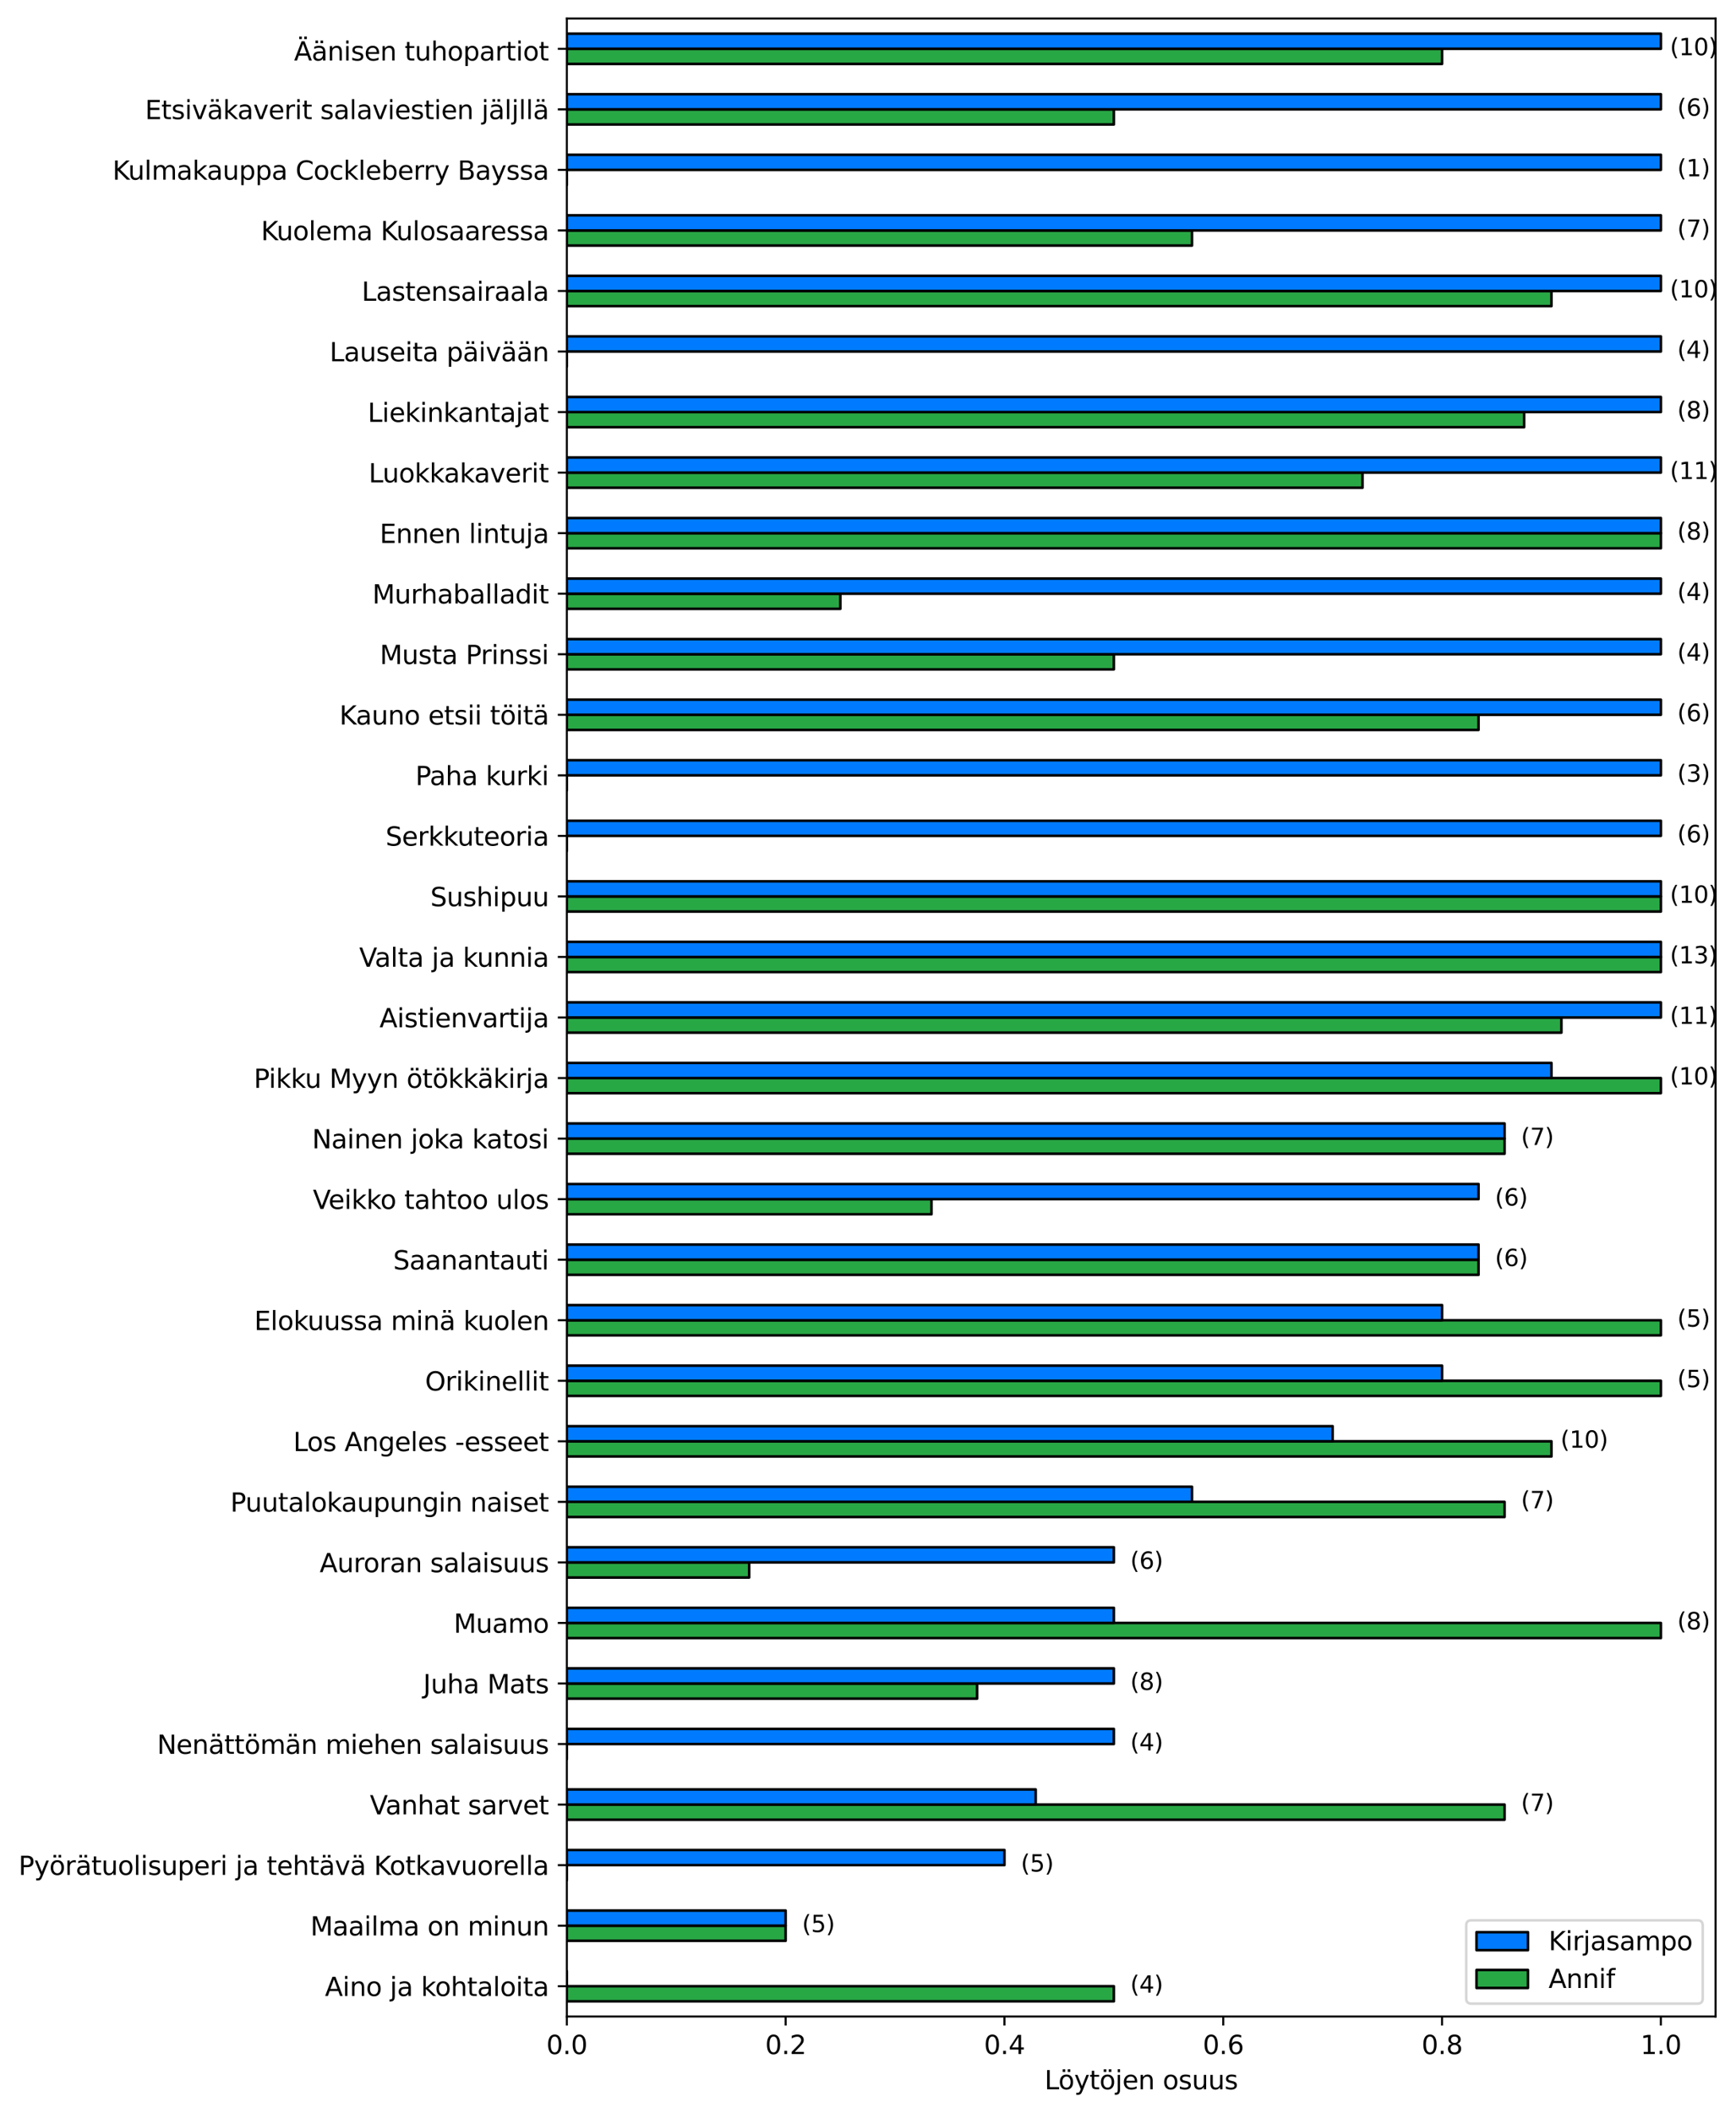 <?xml version="1.0" encoding="utf-8" standalone="no"?>
<!DOCTYPE svg PUBLIC "-//W3C//DTD SVG 1.1//EN"
  "http://www.w3.org/Graphics/SVG/1.1/DTD/svg11.dtd">
<svg xmlns:xlink="http://www.w3.org/1999/xlink" width="674.597pt" height="820.916pt" viewBox="0 0 674.597 820.916" xmlns="http://www.w3.org/2000/svg" version="1.1">
 <defs>
  <style type="text/css">*{stroke-linejoin: round; stroke-linecap: butt}</style>
 </defs>
 <g id="figure_1">
  <g id="patch_1">
   <path d="M 0 820.916 
L 674.597 820.916 
L 674.597 0 
L 0 0 
z
" style="fill: #ffffff"/>
  </g>
  <g id="axes_1">
   <g id="patch_2">
    <path d="M 220.262 783.36 
L 666.663 783.36 
L 666.663 7.2 
L 220.262 7.2 
z
" style="fill: #ffffff"/>
   </g>
   <g id="patch_3">
    <path d="M 220.262 777.48 
L 432.834 777.48 
L 432.834 771.6 
L 220.262 771.6 
z
" clip-path="url(#p5049a8a6f1)" style="fill: #28a745; stroke: #000000; stroke-linejoin: miter"/>
   </g>
   <g id="patch_4">
    <path d="M 220.262 753.96 
L 305.291 753.96 
L 305.291 748.08 
L 220.262 748.08 
z
" clip-path="url(#p5049a8a6f1)" style="fill: #28a745; stroke: #000000; stroke-linejoin: miter"/>
   </g>
   <g id="patch_5">
    <path d="M 220.262 730.44 
L 220.262 730.44 
L 220.262 724.56 
L 220.262 724.56 
z
" clip-path="url(#p5049a8a6f1)" style="fill: #28a745; stroke: #000000; stroke-linejoin: miter"/>
   </g>
   <g id="patch_6">
    <path d="M 220.262 706.92 
L 584.671 706.92 
L 584.671 701.04 
L 220.262 701.04 
z
" clip-path="url(#p5049a8a6f1)" style="fill: #28a745; stroke: #000000; stroke-linejoin: miter"/>
   </g>
   <g id="patch_7">
    <path d="M 220.262 683.4 
L 220.262 683.4 
L 220.262 677.52 
L 220.262 677.52 
z
" clip-path="url(#p5049a8a6f1)" style="fill: #28a745; stroke: #000000; stroke-linejoin: miter"/>
   </g>
   <g id="patch_8">
    <path d="M 220.262 659.88 
L 379.691 659.88 
L 379.691 654 
L 220.262 654 
z
" clip-path="url(#p5049a8a6f1)" style="fill: #28a745; stroke: #000000; stroke-linejoin: miter"/>
   </g>
   <g id="patch_9">
    <path d="M 220.262 636.36 
L 645.405 636.36 
L 645.405 630.48 
L 220.262 630.48 
z
" clip-path="url(#p5049a8a6f1)" style="fill: #28a745; stroke: #000000; stroke-linejoin: miter"/>
   </g>
   <g id="patch_10">
    <path d="M 220.262 612.84 
L 291.12 612.84 
L 291.12 606.96 
L 220.262 606.96 
z
" clip-path="url(#p5049a8a6f1)" style="fill: #28a745; stroke: #000000; stroke-linejoin: miter"/>
   </g>
   <g id="patch_11">
    <path d="M 220.262 589.32 
L 584.671 589.32 
L 584.671 583.44 
L 220.262 583.44 
z
" clip-path="url(#p5049a8a6f1)" style="fill: #28a745; stroke: #000000; stroke-linejoin: miter"/>
   </g>
   <g id="patch_12">
    <path d="M 220.262 565.8 
L 602.891 565.8 
L 602.891 559.92 
L 220.262 559.92 
z
" clip-path="url(#p5049a8a6f1)" style="fill: #28a745; stroke: #000000; stroke-linejoin: miter"/>
   </g>
   <g id="patch_13">
    <path d="M 220.262 542.28 
L 645.405 542.28 
L 645.405 536.4 
L 220.262 536.4 
z
" clip-path="url(#p5049a8a6f1)" style="fill: #28a745; stroke: #000000; stroke-linejoin: miter"/>
   </g>
   <g id="patch_14">
    <path d="M 220.262 518.76 
L 645.405 518.76 
L 645.405 512.88 
L 220.262 512.88 
z
" clip-path="url(#p5049a8a6f1)" style="fill: #28a745; stroke: #000000; stroke-linejoin: miter"/>
   </g>
   <g id="patch_15">
    <path d="M 220.262 495.24 
L 574.548 495.24 
L 574.548 489.36 
L 220.262 489.36 
z
" clip-path="url(#p5049a8a6f1)" style="fill: #28a745; stroke: #000000; stroke-linejoin: miter"/>
   </g>
   <g id="patch_16">
    <path d="M 220.262 471.72 
L 361.977 471.72 
L 361.977 465.84 
L 220.262 465.84 
z
" clip-path="url(#p5049a8a6f1)" style="fill: #28a745; stroke: #000000; stroke-linejoin: miter"/>
   </g>
   <g id="patch_17">
    <path d="M 220.262 448.2 
L 584.671 448.2 
L 584.671 442.32 
L 220.262 442.32 
z
" clip-path="url(#p5049a8a6f1)" style="fill: #28a745; stroke: #000000; stroke-linejoin: miter"/>
   </g>
   <g id="patch_18">
    <path d="M 220.262 424.68 
L 645.405 424.68 
L 645.405 418.8 
L 220.262 418.8 
z
" clip-path="url(#p5049a8a6f1)" style="fill: #28a745; stroke: #000000; stroke-linejoin: miter"/>
   </g>
   <g id="patch_19">
    <path d="M 220.262 401.16 
L 606.756 401.16 
L 606.756 395.28 
L 220.262 395.28 
z
" clip-path="url(#p5049a8a6f1)" style="fill: #28a745; stroke: #000000; stroke-linejoin: miter"/>
   </g>
   <g id="patch_20">
    <path d="M 220.262 377.64 
L 645.405 377.64 
L 645.405 371.76 
L 220.262 371.76 
z
" clip-path="url(#p5049a8a6f1)" style="fill: #28a745; stroke: #000000; stroke-linejoin: miter"/>
   </g>
   <g id="patch_21">
    <path d="M 220.262 354.12 
L 645.405 354.12 
L 645.405 348.24 
L 220.262 348.24 
z
" clip-path="url(#p5049a8a6f1)" style="fill: #28a745; stroke: #000000; stroke-linejoin: miter"/>
   </g>
   <g id="patch_22">
    <path d="M 220.262 330.6 
L 220.262 330.6 
L 220.262 324.72 
L 220.262 324.72 
z
" clip-path="url(#p5049a8a6f1)" style="fill: #28a745; stroke: #000000; stroke-linejoin: miter"/>
   </g>
   <g id="patch_23">
    <path d="M 220.262 307.08 
L 220.262 307.08 
L 220.262 301.2 
L 220.262 301.2 
z
" clip-path="url(#p5049a8a6f1)" style="fill: #28a745; stroke: #000000; stroke-linejoin: miter"/>
   </g>
   <g id="patch_24">
    <path d="M 220.262 283.56 
L 574.548 283.56 
L 574.548 277.68 
L 220.262 277.68 
z
" clip-path="url(#p5049a8a6f1)" style="fill: #28a745; stroke: #000000; stroke-linejoin: miter"/>
   </g>
   <g id="patch_25">
    <path d="M 220.262 260.04 
L 432.834 260.04 
L 432.834 254.16 
L 220.262 254.16 
z
" clip-path="url(#p5049a8a6f1)" style="fill: #28a745; stroke: #000000; stroke-linejoin: miter"/>
   </g>
   <g id="patch_26">
    <path d="M 220.262 236.52 
L 326.548 236.52 
L 326.548 230.64 
L 220.262 230.64 
z
" clip-path="url(#p5049a8a6f1)" style="fill: #28a745; stroke: #000000; stroke-linejoin: miter"/>
   </g>
   <g id="patch_27">
    <path d="M 220.262 213 
L 645.405 213 
L 645.405 207.12 
L 220.262 207.12 
z
" clip-path="url(#p5049a8a6f1)" style="fill: #28a745; stroke: #000000; stroke-linejoin: miter"/>
   </g>
   <g id="patch_28">
    <path d="M 220.262 189.48 
L 529.457 189.48 
L 529.457 183.6 
L 220.262 183.6 
z
" clip-path="url(#p5049a8a6f1)" style="fill: #28a745; stroke: #000000; stroke-linejoin: miter"/>
   </g>
   <g id="patch_29">
    <path d="M 220.262 165.96 
L 592.263 165.96 
L 592.263 160.08 
L 220.262 160.08 
z
" clip-path="url(#p5049a8a6f1)" style="fill: #28a745; stroke: #000000; stroke-linejoin: miter"/>
   </g>
   <g id="patch_30">
    <path d="M 220.262 142.44 
L 220.262 142.44 
L 220.262 136.56 
L 220.262 136.56 
z
" clip-path="url(#p5049a8a6f1)" style="fill: #28a745; stroke: #000000; stroke-linejoin: miter"/>
   </g>
   <g id="patch_31">
    <path d="M 220.262 118.92 
L 602.891 118.92 
L 602.891 113.04 
L 220.262 113.04 
z
" clip-path="url(#p5049a8a6f1)" style="fill: #28a745; stroke: #000000; stroke-linejoin: miter"/>
   </g>
   <g id="patch_32">
    <path d="M 220.262 95.4 
L 463.201 95.4 
L 463.201 89.52 
L 220.262 89.52 
z
" clip-path="url(#p5049a8a6f1)" style="fill: #28a745; stroke: #000000; stroke-linejoin: miter"/>
   </g>
   <g id="patch_33">
    <path d="M 220.262 71.88 
L 220.262 71.88 
L 220.262 66 
L 220.262 66 
z
" clip-path="url(#p5049a8a6f1)" style="fill: #28a745; stroke: #000000; stroke-linejoin: miter"/>
   </g>
   <g id="patch_34">
    <path d="M 220.262 48.36 
L 432.834 48.36 
L 432.834 42.48 
L 220.262 42.48 
z
" clip-path="url(#p5049a8a6f1)" style="fill: #28a745; stroke: #000000; stroke-linejoin: miter"/>
   </g>
   <g id="patch_35">
    <path d="M 220.262 24.84 
L 560.377 24.84 
L 560.377 18.96 
L 220.262 18.96 
z
" clip-path="url(#p5049a8a6f1)" style="fill: #28a745; stroke: #000000; stroke-linejoin: miter"/>
   </g>
   <g id="patch_36">
    <path d="M 220.262 771.6 
L 220.262 771.6 
L 220.262 765.72 
L 220.262 765.72 
z
" clip-path="url(#p5049a8a6f1)" style="fill: #007bff; stroke: #000000; stroke-linejoin: miter"/>
   </g>
   <g id="patch_37">
    <path d="M 220.262 748.08 
L 305.291 748.08 
L 305.291 742.2 
L 220.262 742.2 
z
" clip-path="url(#p5049a8a6f1)" style="fill: #007bff; stroke: #000000; stroke-linejoin: miter"/>
   </g>
   <g id="patch_38">
    <path d="M 220.262 724.56 
L 390.32 724.56 
L 390.32 718.68 
L 220.262 718.68 
z
" clip-path="url(#p5049a8a6f1)" style="fill: #007bff; stroke: #000000; stroke-linejoin: miter"/>
   </g>
   <g id="patch_39">
    <path d="M 220.262 701.04 
L 402.467 701.04 
L 402.467 695.16 
L 220.262 695.16 
z
" clip-path="url(#p5049a8a6f1)" style="fill: #007bff; stroke: #000000; stroke-linejoin: miter"/>
   </g>
   <g id="patch_40">
    <path d="M 220.262 677.52 
L 432.834 677.52 
L 432.834 671.64 
L 220.262 671.64 
z
" clip-path="url(#p5049a8a6f1)" style="fill: #007bff; stroke: #000000; stroke-linejoin: miter"/>
   </g>
   <g id="patch_41">
    <path d="M 220.262 654 
L 432.834 654 
L 432.834 648.12 
L 220.262 648.12 
z
" clip-path="url(#p5049a8a6f1)" style="fill: #007bff; stroke: #000000; stroke-linejoin: miter"/>
   </g>
   <g id="patch_42">
    <path d="M 220.262 630.48 
L 432.834 630.48 
L 432.834 624.6 
L 220.262 624.6 
z
" clip-path="url(#p5049a8a6f1)" style="fill: #007bff; stroke: #000000; stroke-linejoin: miter"/>
   </g>
   <g id="patch_43">
    <path d="M 220.262 606.96 
L 432.834 606.96 
L 432.834 601.08 
L 220.262 601.08 
z
" clip-path="url(#p5049a8a6f1)" style="fill: #007bff; stroke: #000000; stroke-linejoin: miter"/>
   </g>
   <g id="patch_44">
    <path d="M 220.262 583.44 
L 463.201 583.44 
L 463.201 577.56 
L 220.262 577.56 
z
" clip-path="url(#p5049a8a6f1)" style="fill: #007bff; stroke: #000000; stroke-linejoin: miter"/>
   </g>
   <g id="patch_45">
    <path d="M 220.262 559.92 
L 517.862 559.92 
L 517.862 554.04 
L 220.262 554.04 
z
" clip-path="url(#p5049a8a6f1)" style="fill: #007bff; stroke: #000000; stroke-linejoin: miter"/>
   </g>
   <g id="patch_46">
    <path d="M 220.262 536.4 
L 560.377 536.4 
L 560.377 530.52 
L 220.262 530.52 
z
" clip-path="url(#p5049a8a6f1)" style="fill: #007bff; stroke: #000000; stroke-linejoin: miter"/>
   </g>
   <g id="patch_47">
    <path d="M 220.262 512.88 
L 560.377 512.88 
L 560.377 507 
L 220.262 507 
z
" clip-path="url(#p5049a8a6f1)" style="fill: #007bff; stroke: #000000; stroke-linejoin: miter"/>
   </g>
   <g id="patch_48">
    <path d="M 220.262 489.36 
L 574.548 489.36 
L 574.548 483.48 
L 220.262 483.48 
z
" clip-path="url(#p5049a8a6f1)" style="fill: #007bff; stroke: #000000; stroke-linejoin: miter"/>
   </g>
   <g id="patch_49">
    <path d="M 220.262 465.84 
L 574.548 465.84 
L 574.548 459.96 
L 220.262 459.96 
z
" clip-path="url(#p5049a8a6f1)" style="fill: #007bff; stroke: #000000; stroke-linejoin: miter"/>
   </g>
   <g id="patch_50">
    <path d="M 220.262 442.32 
L 584.671 442.32 
L 584.671 436.44 
L 220.262 436.44 
z
" clip-path="url(#p5049a8a6f1)" style="fill: #007bff; stroke: #000000; stroke-linejoin: miter"/>
   </g>
   <g id="patch_51">
    <path d="M 220.262 418.8 
L 602.891 418.8 
L 602.891 412.92 
L 220.262 412.92 
z
" clip-path="url(#p5049a8a6f1)" style="fill: #007bff; stroke: #000000; stroke-linejoin: miter"/>
   </g>
   <g id="patch_52">
    <path d="M 220.262 395.28 
L 645.405 395.28 
L 645.405 389.4 
L 220.262 389.4 
z
" clip-path="url(#p5049a8a6f1)" style="fill: #007bff; stroke: #000000; stroke-linejoin: miter"/>
   </g>
   <g id="patch_53">
    <path d="M 220.262 371.76 
L 645.405 371.76 
L 645.405 365.88 
L 220.262 365.88 
z
" clip-path="url(#p5049a8a6f1)" style="fill: #007bff; stroke: #000000; stroke-linejoin: miter"/>
   </g>
   <g id="patch_54">
    <path d="M 220.262 348.24 
L 645.405 348.24 
L 645.405 342.36 
L 220.262 342.36 
z
" clip-path="url(#p5049a8a6f1)" style="fill: #007bff; stroke: #000000; stroke-linejoin: miter"/>
   </g>
   <g id="patch_55">
    <path d="M 220.262 324.72 
L 645.405 324.72 
L 645.405 318.84 
L 220.262 318.84 
z
" clip-path="url(#p5049a8a6f1)" style="fill: #007bff; stroke: #000000; stroke-linejoin: miter"/>
   </g>
   <g id="patch_56">
    <path d="M 220.262 301.2 
L 645.405 301.2 
L 645.405 295.32 
L 220.262 295.32 
z
" clip-path="url(#p5049a8a6f1)" style="fill: #007bff; stroke: #000000; stroke-linejoin: miter"/>
   </g>
   <g id="patch_57">
    <path d="M 220.262 277.68 
L 645.405 277.68 
L 645.405 271.8 
L 220.262 271.8 
z
" clip-path="url(#p5049a8a6f1)" style="fill: #007bff; stroke: #000000; stroke-linejoin: miter"/>
   </g>
   <g id="patch_58">
    <path d="M 220.262 254.16 
L 645.405 254.16 
L 645.405 248.28 
L 220.262 248.28 
z
" clip-path="url(#p5049a8a6f1)" style="fill: #007bff; stroke: #000000; stroke-linejoin: miter"/>
   </g>
   <g id="patch_59">
    <path d="M 220.262 230.64 
L 645.405 230.64 
L 645.405 224.76 
L 220.262 224.76 
z
" clip-path="url(#p5049a8a6f1)" style="fill: #007bff; stroke: #000000; stroke-linejoin: miter"/>
   </g>
   <g id="patch_60">
    <path d="M 220.262 207.12 
L 645.405 207.12 
L 645.405 201.24 
L 220.262 201.24 
z
" clip-path="url(#p5049a8a6f1)" style="fill: #007bff; stroke: #000000; stroke-linejoin: miter"/>
   </g>
   <g id="patch_61">
    <path d="M 220.262 183.6 
L 645.405 183.6 
L 645.405 177.72 
L 220.262 177.72 
z
" clip-path="url(#p5049a8a6f1)" style="fill: #007bff; stroke: #000000; stroke-linejoin: miter"/>
   </g>
   <g id="patch_62">
    <path d="M 220.262 160.08 
L 645.405 160.08 
L 645.405 154.2 
L 220.262 154.2 
z
" clip-path="url(#p5049a8a6f1)" style="fill: #007bff; stroke: #000000; stroke-linejoin: miter"/>
   </g>
   <g id="patch_63">
    <path d="M 220.262 136.56 
L 645.405 136.56 
L 645.405 130.68 
L 220.262 130.68 
z
" clip-path="url(#p5049a8a6f1)" style="fill: #007bff; stroke: #000000; stroke-linejoin: miter"/>
   </g>
   <g id="patch_64">
    <path d="M 220.262 113.04 
L 645.405 113.04 
L 645.405 107.16 
L 220.262 107.16 
z
" clip-path="url(#p5049a8a6f1)" style="fill: #007bff; stroke: #000000; stroke-linejoin: miter"/>
   </g>
   <g id="patch_65">
    <path d="M 220.262 89.52 
L 645.405 89.52 
L 645.405 83.64 
L 220.262 83.64 
z
" clip-path="url(#p5049a8a6f1)" style="fill: #007bff; stroke: #000000; stroke-linejoin: miter"/>
   </g>
   <g id="patch_66">
    <path d="M 220.262 66 
L 645.405 66 
L 645.405 60.12 
L 220.262 60.12 
z
" clip-path="url(#p5049a8a6f1)" style="fill: #007bff; stroke: #000000; stroke-linejoin: miter"/>
   </g>
   <g id="patch_67">
    <path d="M 220.262 42.48 
L 645.405 42.48 
L 645.405 36.6 
L 220.262 36.6 
z
" clip-path="url(#p5049a8a6f1)" style="fill: #007bff; stroke: #000000; stroke-linejoin: miter"/>
   </g>
   <g id="patch_68">
    <path d="M 220.262 18.96 
L 645.405 18.96 
L 645.405 13.08 
L 220.262 13.08 
z
" clip-path="url(#p5049a8a6f1)" style="fill: #007bff; stroke: #000000; stroke-linejoin: miter"/>
   </g>
   <g id="matplotlib.axis_1">
    <g id="xtick_1">
     <g id="line2d_1">
      <defs>
       <path id="m8e0c318c51" d="M 0 0 
L 0 3.5 
" style="stroke: #000000; stroke-width: 0.8"/>
      </defs>
      <g>
       <use xlink:href="#m8e0c318c51" x="220.262" y="783.36" style="stroke: #000000; stroke-width: 0.8"/>
      </g>
     </g>
     <g id="text_1">
      <!-- 0.0 -->
      <g transform="translate(212.311 797.958) scale(0.1 -0.1)">
       <defs>
        <path id="DejaVuSans-30" d="M 2034 4250 
Q 1547 4250 1301 3770 
Q 1056 3291 1056 2328 
Q 1056 1369 1301 889 
Q 1547 409 2034 409 
Q 2525 409 2770 889 
Q 3016 1369 3016 2328 
Q 3016 3291 2770 3770 
Q 2525 4250 2034 4250 
z
M 2034 4750 
Q 2819 4750 3233 4129 
Q 3647 3509 3647 2328 
Q 3647 1150 3233 529 
Q 2819 -91 2034 -91 
Q 1250 -91 836 529 
Q 422 1150 422 2328 
Q 422 3509 836 4129 
Q 1250 4750 2034 4750 
z
" transform="scale(0.016)"/>
        <path id="DejaVuSans-2e" d="M 684 794 
L 1344 794 
L 1344 0 
L 684 0 
L 684 794 
z
" transform="scale(0.016)"/>
       </defs>
       <use xlink:href="#DejaVuSans-30"/>
       <use xlink:href="#DejaVuSans-2e" x="63.623"/>
       <use xlink:href="#DejaVuSans-30" x="95.41"/>
      </g>
     </g>
    </g>
    <g id="xtick_2">
     <g id="line2d_2">
      <g>
       <use xlink:href="#m8e0c318c51" x="305.291" y="783.36" style="stroke: #000000; stroke-width: 0.8"/>
      </g>
     </g>
     <g id="text_2">
      <!-- 0.2 -->
      <g transform="translate(297.34 797.958) scale(0.1 -0.1)">
       <defs>
        <path id="DejaVuSans-32" d="M 1228 531 
L 3431 531 
L 3431 0 
L 469 0 
L 469 531 
Q 828 903 1448 1529 
Q 2069 2156 2228 2338 
Q 2531 2678 2651 2914 
Q 2772 3150 2772 3378 
Q 2772 3750 2511 3984 
Q 2250 4219 1831 4219 
Q 1534 4219 1204 4116 
Q 875 4013 500 3803 
L 500 4441 
Q 881 4594 1212 4672 
Q 1544 4750 1819 4750 
Q 2544 4750 2975 4387 
Q 3406 4025 3406 3419 
Q 3406 3131 3298 2873 
Q 3191 2616 2906 2266 
Q 2828 2175 2409 1742 
Q 1991 1309 1228 531 
z
" transform="scale(0.016)"/>
       </defs>
       <use xlink:href="#DejaVuSans-30"/>
       <use xlink:href="#DejaVuSans-2e" x="63.623"/>
       <use xlink:href="#DejaVuSans-32" x="95.41"/>
      </g>
     </g>
    </g>
    <g id="xtick_3">
     <g id="line2d_3">
      <g>
       <use xlink:href="#m8e0c318c51" x="390.32" y="783.36" style="stroke: #000000; stroke-width: 0.8"/>
      </g>
     </g>
     <g id="text_3">
      <!-- 0.4 -->
      <g transform="translate(382.368 797.958) scale(0.1 -0.1)">
       <defs>
        <path id="DejaVuSans-34" d="M 2419 4116 
L 825 1625 
L 2419 1625 
L 2419 4116 
z
M 2253 4666 
L 3047 4666 
L 3047 1625 
L 3713 1625 
L 3713 1100 
L 3047 1100 
L 3047 0 
L 2419 0 
L 2419 1100 
L 313 1100 
L 313 1709 
L 2253 4666 
z
" transform="scale(0.016)"/>
       </defs>
       <use xlink:href="#DejaVuSans-30"/>
       <use xlink:href="#DejaVuSans-2e" x="63.623"/>
       <use xlink:href="#DejaVuSans-34" x="95.41"/>
      </g>
     </g>
    </g>
    <g id="xtick_4">
     <g id="line2d_4">
      <g>
       <use xlink:href="#m8e0c318c51" x="475.348" y="783.36" style="stroke: #000000; stroke-width: 0.8"/>
      </g>
     </g>
     <g id="text_4">
      <!-- 0.6 -->
      <g transform="translate(467.397 797.958) scale(0.1 -0.1)">
       <defs>
        <path id="DejaVuSans-36" d="M 2113 2584 
Q 1688 2584 1439 2293 
Q 1191 2003 1191 1497 
Q 1191 994 1439 701 
Q 1688 409 2113 409 
Q 2538 409 2786 701 
Q 3034 994 3034 1497 
Q 3034 2003 2786 2293 
Q 2538 2584 2113 2584 
z
M 3366 4563 
L 3366 3988 
Q 3128 4100 2886 4159 
Q 2644 4219 2406 4219 
Q 1781 4219 1451 3797 
Q 1122 3375 1075 2522 
Q 1259 2794 1537 2939 
Q 1816 3084 2150 3084 
Q 2853 3084 3261 2657 
Q 3669 2231 3669 1497 
Q 3669 778 3244 343 
Q 2819 -91 2113 -91 
Q 1303 -91 875 529 
Q 447 1150 447 2328 
Q 447 3434 972 4092 
Q 1497 4750 2381 4750 
Q 2619 4750 2861 4703 
Q 3103 4656 3366 4563 
z
" transform="scale(0.016)"/>
       </defs>
       <use xlink:href="#DejaVuSans-30"/>
       <use xlink:href="#DejaVuSans-2e" x="63.623"/>
       <use xlink:href="#DejaVuSans-36" x="95.41"/>
      </g>
     </g>
    </g>
    <g id="xtick_5">
     <g id="line2d_5">
      <g>
       <use xlink:href="#m8e0c318c51" x="560.377" y="783.36" style="stroke: #000000; stroke-width: 0.8"/>
      </g>
     </g>
     <g id="text_5">
      <!-- 0.8 -->
      <g transform="translate(552.425 797.958) scale(0.1 -0.1)">
       <defs>
        <path id="DejaVuSans-38" d="M 2034 2216 
Q 1584 2216 1326 1975 
Q 1069 1734 1069 1313 
Q 1069 891 1326 650 
Q 1584 409 2034 409 
Q 2484 409 2743 651 
Q 3003 894 3003 1313 
Q 3003 1734 2745 1975 
Q 2488 2216 2034 2216 
z
M 1403 2484 
Q 997 2584 770 2862 
Q 544 3141 544 3541 
Q 544 4100 942 4425 
Q 1341 4750 2034 4750 
Q 2731 4750 3128 4425 
Q 3525 4100 3525 3541 
Q 3525 3141 3298 2862 
Q 3072 2584 2669 2484 
Q 3125 2378 3379 2068 
Q 3634 1759 3634 1313 
Q 3634 634 3220 271 
Q 2806 -91 2034 -91 
Q 1263 -91 848 271 
Q 434 634 434 1313 
Q 434 1759 690 2068 
Q 947 2378 1403 2484 
z
M 1172 3481 
Q 1172 3119 1398 2916 
Q 1625 2713 2034 2713 
Q 2441 2713 2670 2916 
Q 2900 3119 2900 3481 
Q 2900 3844 2670 4047 
Q 2441 4250 2034 4250 
Q 1625 4250 1398 4047 
Q 1172 3844 1172 3481 
z
" transform="scale(0.016)"/>
       </defs>
       <use xlink:href="#DejaVuSans-30"/>
       <use xlink:href="#DejaVuSans-2e" x="63.623"/>
       <use xlink:href="#DejaVuSans-38" x="95.41"/>
      </g>
     </g>
    </g>
    <g id="xtick_6">
     <g id="line2d_6">
      <g>
       <use xlink:href="#m8e0c318c51" x="645.405" y="783.36" style="stroke: #000000; stroke-width: 0.8"/>
      </g>
     </g>
     <g id="text_6">
      <!-- 1.0 -->
      <g transform="translate(637.454 797.958) scale(0.1 -0.1)">
       <defs>
        <path id="DejaVuSans-31" d="M 794 531 
L 1825 531 
L 1825 4091 
L 703 3866 
L 703 4441 
L 1819 4666 
L 2450 4666 
L 2450 531 
L 3481 531 
L 3481 0 
L 794 0 
L 794 531 
z
" transform="scale(0.016)"/>
       </defs>
       <use xlink:href="#DejaVuSans-31"/>
       <use xlink:href="#DejaVuSans-2e" x="63.623"/>
       <use xlink:href="#DejaVuSans-30" x="95.41"/>
      </g>
     </g>
    </g>
    <g id="text_7">
     <!-- Löytöjen osuus -->
     <g transform="translate(405.896 811.637) scale(0.1 -0.1)">
      <defs>
       <path id="DejaVuSans-4c" d="M 628 4666 
L 1259 4666 
L 1259 531 
L 3531 531 
L 3531 0 
L 628 0 
L 628 4666 
z
" transform="scale(0.016)"/>
       <path id="DejaVuSans-f6" d="M 1959 3097 
Q 1497 3097 1228 2736 
Q 959 2375 959 1747 
Q 959 1119 1226 758 
Q 1494 397 1959 397 
Q 2419 397 2687 759 
Q 2956 1122 2956 1747 
Q 2956 2369 2687 2733 
Q 2419 3097 1959 3097 
z
M 1959 3584 
Q 2709 3584 3137 3096 
Q 3566 2609 3566 1747 
Q 3566 888 3137 398 
Q 2709 -91 1959 -91 
Q 1206 -91 779 398 
Q 353 888 353 1747 
Q 353 2609 779 3096 
Q 1206 3584 1959 3584 
z
M 2254 4850 
L 2888 4850 
L 2888 4219 
L 2254 4219 
L 2254 4850 
z
M 1032 4850 
L 1666 4850 
L 1666 4219 
L 1032 4219 
L 1032 4850 
z
" transform="scale(0.016)"/>
       <path id="DejaVuSans-79" d="M 2059 -325 
Q 1816 -950 1584 -1140 
Q 1353 -1331 966 -1331 
L 506 -1331 
L 506 -850 
L 844 -850 
Q 1081 -850 1212 -737 
Q 1344 -625 1503 -206 
L 1606 56 
L 191 3500 
L 800 3500 
L 1894 763 
L 2988 3500 
L 3597 3500 
L 2059 -325 
z
" transform="scale(0.016)"/>
       <path id="DejaVuSans-74" d="M 1172 4494 
L 1172 3500 
L 2356 3500 
L 2356 3053 
L 1172 3053 
L 1172 1153 
Q 1172 725 1289 603 
Q 1406 481 1766 481 
L 2356 481 
L 2356 0 
L 1766 0 
Q 1100 0 847 248 
Q 594 497 594 1153 
L 594 3053 
L 172 3053 
L 172 3500 
L 594 3500 
L 594 4494 
L 1172 4494 
z
" transform="scale(0.016)"/>
       <path id="DejaVuSans-6a" d="M 603 3500 
L 1178 3500 
L 1178 -63 
Q 1178 -731 923 -1031 
Q 669 -1331 103 -1331 
L -116 -1331 
L -116 -844 
L 38 -844 
Q 366 -844 484 -692 
Q 603 -541 603 -63 
L 603 3500 
z
M 603 4863 
L 1178 4863 
L 1178 4134 
L 603 4134 
L 603 4863 
z
" transform="scale(0.016)"/>
       <path id="DejaVuSans-65" d="M 3597 1894 
L 3597 1613 
L 953 1613 
Q 991 1019 1311 708 
Q 1631 397 2203 397 
Q 2534 397 2845 478 
Q 3156 559 3463 722 
L 3463 178 
Q 3153 47 2828 -22 
Q 2503 -91 2169 -91 
Q 1331 -91 842 396 
Q 353 884 353 1716 
Q 353 2575 817 3079 
Q 1281 3584 2069 3584 
Q 2775 3584 3186 3129 
Q 3597 2675 3597 1894 
z
M 3022 2063 
Q 3016 2534 2758 2815 
Q 2500 3097 2075 3097 
Q 1594 3097 1305 2825 
Q 1016 2553 972 2059 
L 3022 2063 
z
" transform="scale(0.016)"/>
       <path id="DejaVuSans-6e" d="M 3513 2113 
L 3513 0 
L 2938 0 
L 2938 2094 
Q 2938 2591 2744 2837 
Q 2550 3084 2163 3084 
Q 1697 3084 1428 2787 
Q 1159 2491 1159 1978 
L 1159 0 
L 581 0 
L 581 3500 
L 1159 3500 
L 1159 2956 
Q 1366 3272 1645 3428 
Q 1925 3584 2291 3584 
Q 2894 3584 3203 3211 
Q 3513 2838 3513 2113 
z
" transform="scale(0.016)"/>
       <path id="DejaVuSans-20" transform="scale(0.016)"/>
       <path id="DejaVuSans-6f" d="M 1959 3097 
Q 1497 3097 1228 2736 
Q 959 2375 959 1747 
Q 959 1119 1226 758 
Q 1494 397 1959 397 
Q 2419 397 2687 759 
Q 2956 1122 2956 1747 
Q 2956 2369 2687 2733 
Q 2419 3097 1959 3097 
z
M 1959 3584 
Q 2709 3584 3137 3096 
Q 3566 2609 3566 1747 
Q 3566 888 3137 398 
Q 2709 -91 1959 -91 
Q 1206 -91 779 398 
Q 353 888 353 1747 
Q 353 2609 779 3096 
Q 1206 3584 1959 3584 
z
" transform="scale(0.016)"/>
       <path id="DejaVuSans-73" d="M 2834 3397 
L 2834 2853 
Q 2591 2978 2328 3040 
Q 2066 3103 1784 3103 
Q 1356 3103 1142 2972 
Q 928 2841 928 2578 
Q 928 2378 1081 2264 
Q 1234 2150 1697 2047 
L 1894 2003 
Q 2506 1872 2764 1633 
Q 3022 1394 3022 966 
Q 3022 478 2636 193 
Q 2250 -91 1575 -91 
Q 1294 -91 989 -36 
Q 684 19 347 128 
L 347 722 
Q 666 556 975 473 
Q 1284 391 1588 391 
Q 1994 391 2212 530 
Q 2431 669 2431 922 
Q 2431 1156 2273 1281 
Q 2116 1406 1581 1522 
L 1381 1569 
Q 847 1681 609 1914 
Q 372 2147 372 2553 
Q 372 3047 722 3315 
Q 1072 3584 1716 3584 
Q 2034 3584 2315 3537 
Q 2597 3491 2834 3397 
z
" transform="scale(0.016)"/>
       <path id="DejaVuSans-75" d="M 544 1381 
L 544 3500 
L 1119 3500 
L 1119 1403 
Q 1119 906 1312 657 
Q 1506 409 1894 409 
Q 2359 409 2629 706 
Q 2900 1003 2900 1516 
L 2900 3500 
L 3475 3500 
L 3475 0 
L 2900 0 
L 2900 538 
Q 2691 219 2414 64 
Q 2138 -91 1772 -91 
Q 1169 -91 856 284 
Q 544 659 544 1381 
z
M 1991 3584 
L 1991 3584 
z
" transform="scale(0.016)"/>
      </defs>
      <use xlink:href="#DejaVuSans-4c"/>
      <use xlink:href="#DejaVuSans-f6" x="53.963"/>
      <use xlink:href="#DejaVuSans-79" x="115.145"/>
      <use xlink:href="#DejaVuSans-74" x="174.324"/>
      <use xlink:href="#DejaVuSans-f6" x="213.533"/>
      <use xlink:href="#DejaVuSans-6a" x="274.715"/>
      <use xlink:href="#DejaVuSans-65" x="302.498"/>
      <use xlink:href="#DejaVuSans-6e" x="364.021"/>
      <use xlink:href="#DejaVuSans-20" x="427.4"/>
      <use xlink:href="#DejaVuSans-6f" x="459.188"/>
      <use xlink:href="#DejaVuSans-73" x="520.369"/>
      <use xlink:href="#DejaVuSans-75" x="572.469"/>
      <use xlink:href="#DejaVuSans-75" x="635.848"/>
      <use xlink:href="#DejaVuSans-73" x="699.227"/>
     </g>
    </g>
   </g>
   <g id="matplotlib.axis_2">
    <g id="ytick_1">
     <g id="line2d_7">
      <defs>
       <path id="mdeb8a20eb6" d="M 0 0 
L -3.5 0 
" style="stroke: #000000; stroke-width: 0.8"/>
      </defs>
      <g>
       <use xlink:href="#mdeb8a20eb6" x="220.262" y="771.6" style="stroke: #000000; stroke-width: 0.8"/>
      </g>
     </g>
     <g id="text_8">
      <!-- Aino ja kohtaloita -->
      <g transform="translate(126.269 775.399) scale(0.1 -0.1)">
       <defs>
        <path id="DejaVuSans-41" d="M 2188 4044 
L 1331 1722 
L 3047 1722 
L 2188 4044 
z
M 1831 4666 
L 2547 4666 
L 4325 0 
L 3669 0 
L 3244 1197 
L 1141 1197 
L 716 0 
L 50 0 
L 1831 4666 
z
" transform="scale(0.016)"/>
        <path id="DejaVuSans-69" d="M 603 3500 
L 1178 3500 
L 1178 0 
L 603 0 
L 603 3500 
z
M 603 4863 
L 1178 4863 
L 1178 4134 
L 603 4134 
L 603 4863 
z
" transform="scale(0.016)"/>
        <path id="DejaVuSans-61" d="M 2194 1759 
Q 1497 1759 1228 1600 
Q 959 1441 959 1056 
Q 959 750 1161 570 
Q 1363 391 1709 391 
Q 2188 391 2477 730 
Q 2766 1069 2766 1631 
L 2766 1759 
L 2194 1759 
z
M 3341 1997 
L 3341 0 
L 2766 0 
L 2766 531 
Q 2569 213 2275 61 
Q 1981 -91 1556 -91 
Q 1019 -91 701 211 
Q 384 513 384 1019 
Q 384 1609 779 1909 
Q 1175 2209 1959 2209 
L 2766 2209 
L 2766 2266 
Q 2766 2663 2505 2880 
Q 2244 3097 1772 3097 
Q 1472 3097 1187 3025 
Q 903 2953 641 2809 
L 641 3341 
Q 956 3463 1253 3523 
Q 1550 3584 1831 3584 
Q 2591 3584 2966 3190 
Q 3341 2797 3341 1997 
z
" transform="scale(0.016)"/>
        <path id="DejaVuSans-6b" d="M 581 4863 
L 1159 4863 
L 1159 1991 
L 2875 3500 
L 3609 3500 
L 1753 1863 
L 3688 0 
L 2938 0 
L 1159 1709 
L 1159 0 
L 581 0 
L 581 4863 
z
" transform="scale(0.016)"/>
        <path id="DejaVuSans-68" d="M 3513 2113 
L 3513 0 
L 2938 0 
L 2938 2094 
Q 2938 2591 2744 2837 
Q 2550 3084 2163 3084 
Q 1697 3084 1428 2787 
Q 1159 2491 1159 1978 
L 1159 0 
L 581 0 
L 581 4863 
L 1159 4863 
L 1159 2956 
Q 1366 3272 1645 3428 
Q 1925 3584 2291 3584 
Q 2894 3584 3203 3211 
Q 3513 2838 3513 2113 
z
" transform="scale(0.016)"/>
        <path id="DejaVuSans-6c" d="M 603 4863 
L 1178 4863 
L 1178 0 
L 603 0 
L 603 4863 
z
" transform="scale(0.016)"/>
       </defs>
       <use xlink:href="#DejaVuSans-41"/>
       <use xlink:href="#DejaVuSans-69" x="68.408"/>
       <use xlink:href="#DejaVuSans-6e" x="96.191"/>
       <use xlink:href="#DejaVuSans-6f" x="159.57"/>
       <use xlink:href="#DejaVuSans-20" x="220.752"/>
       <use xlink:href="#DejaVuSans-6a" x="252.539"/>
       <use xlink:href="#DejaVuSans-61" x="280.322"/>
       <use xlink:href="#DejaVuSans-20" x="341.602"/>
       <use xlink:href="#DejaVuSans-6b" x="373.389"/>
       <use xlink:href="#DejaVuSans-6f" x="427.674"/>
       <use xlink:href="#DejaVuSans-68" x="488.855"/>
       <use xlink:href="#DejaVuSans-74" x="552.234"/>
       <use xlink:href="#DejaVuSans-61" x="591.443"/>
       <use xlink:href="#DejaVuSans-6c" x="652.723"/>
       <use xlink:href="#DejaVuSans-6f" x="680.506"/>
       <use xlink:href="#DejaVuSans-69" x="741.688"/>
       <use xlink:href="#DejaVuSans-74" x="769.471"/>
       <use xlink:href="#DejaVuSans-61" x="808.68"/>
      </g>
     </g>
    </g>
    <g id="ytick_2">
     <g id="line2d_8">
      <g>
       <use xlink:href="#mdeb8a20eb6" x="220.262" y="748.08" style="stroke: #000000; stroke-width: 0.8"/>
      </g>
     </g>
     <g id="text_9">
      <!-- Maailma on minun -->
      <g transform="translate(120.609 751.879) scale(0.1 -0.1)">
       <defs>
        <path id="DejaVuSans-4d" d="M 628 4666 
L 1569 4666 
L 2759 1491 
L 3956 4666 
L 4897 4666 
L 4897 0 
L 4281 0 
L 4281 4097 
L 3078 897 
L 2444 897 
L 1241 4097 
L 1241 0 
L 628 0 
L 628 4666 
z
" transform="scale(0.016)"/>
        <path id="DejaVuSans-6d" d="M 3328 2828 
Q 3544 3216 3844 3400 
Q 4144 3584 4550 3584 
Q 5097 3584 5394 3201 
Q 5691 2819 5691 2113 
L 5691 0 
L 5113 0 
L 5113 2094 
Q 5113 2597 4934 2840 
Q 4756 3084 4391 3084 
Q 3944 3084 3684 2787 
Q 3425 2491 3425 1978 
L 3425 0 
L 2847 0 
L 2847 2094 
Q 2847 2600 2669 2842 
Q 2491 3084 2119 3084 
Q 1678 3084 1418 2786 
Q 1159 2488 1159 1978 
L 1159 0 
L 581 0 
L 581 3500 
L 1159 3500 
L 1159 2956 
Q 1356 3278 1631 3431 
Q 1906 3584 2284 3584 
Q 2666 3584 2933 3390 
Q 3200 3197 3328 2828 
z
" transform="scale(0.016)"/>
       </defs>
       <use xlink:href="#DejaVuSans-4d"/>
       <use xlink:href="#DejaVuSans-61" x="86.279"/>
       <use xlink:href="#DejaVuSans-61" x="147.559"/>
       <use xlink:href="#DejaVuSans-69" x="208.838"/>
       <use xlink:href="#DejaVuSans-6c" x="236.621"/>
       <use xlink:href="#DejaVuSans-6d" x="264.404"/>
       <use xlink:href="#DejaVuSans-61" x="361.816"/>
       <use xlink:href="#DejaVuSans-20" x="423.096"/>
       <use xlink:href="#DejaVuSans-6f" x="454.883"/>
       <use xlink:href="#DejaVuSans-6e" x="516.064"/>
       <use xlink:href="#DejaVuSans-20" x="579.443"/>
       <use xlink:href="#DejaVuSans-6d" x="611.23"/>
       <use xlink:href="#DejaVuSans-69" x="708.643"/>
       <use xlink:href="#DejaVuSans-6e" x="736.426"/>
       <use xlink:href="#DejaVuSans-75" x="799.805"/>
       <use xlink:href="#DejaVuSans-6e" x="863.184"/>
      </g>
     </g>
    </g>
    <g id="ytick_3">
     <g id="line2d_9">
      <g>
       <use xlink:href="#mdeb8a20eb6" x="220.262" y="724.56" style="stroke: #000000; stroke-width: 0.8"/>
      </g>
     </g>
     <g id="text_10">
      <!-- Pyörätuolisuperi ja tehtävä Kotkavuorella -->
      <g transform="translate(7.2 728.359) scale(0.1 -0.1)">
       <defs>
        <path id="DejaVuSans-50" d="M 1259 4147 
L 1259 2394 
L 2053 2394 
Q 2494 2394 2734 2622 
Q 2975 2850 2975 3272 
Q 2975 3691 2734 3919 
Q 2494 4147 2053 4147 
L 1259 4147 
z
M 628 4666 
L 2053 4666 
Q 2838 4666 3239 4311 
Q 3641 3956 3641 3272 
Q 3641 2581 3239 2228 
Q 2838 1875 2053 1875 
L 1259 1875 
L 1259 0 
L 628 0 
L 628 4666 
z
" transform="scale(0.016)"/>
        <path id="DejaVuSans-72" d="M 2631 2963 
Q 2534 3019 2420 3045 
Q 2306 3072 2169 3072 
Q 1681 3072 1420 2755 
Q 1159 2438 1159 1844 
L 1159 0 
L 581 0 
L 581 3500 
L 1159 3500 
L 1159 2956 
Q 1341 3275 1631 3429 
Q 1922 3584 2338 3584 
Q 2397 3584 2469 3576 
Q 2541 3569 2628 3553 
L 2631 2963 
z
" transform="scale(0.016)"/>
        <path id="DejaVuSans-e4" d="M 2194 1759 
Q 1497 1759 1228 1600 
Q 959 1441 959 1056 
Q 959 750 1161 570 
Q 1363 391 1709 391 
Q 2188 391 2477 730 
Q 2766 1069 2766 1631 
L 2766 1759 
L 2194 1759 
z
M 3341 1997 
L 3341 0 
L 2766 0 
L 2766 531 
Q 2569 213 2275 61 
Q 1981 -91 1556 -91 
Q 1019 -91 701 211 
Q 384 513 384 1019 
Q 384 1609 779 1909 
Q 1175 2209 1959 2209 
L 2766 2209 
L 2766 2266 
Q 2766 2663 2505 2880 
Q 2244 3097 1772 3097 
Q 1472 3097 1187 3025 
Q 903 2953 641 2809 
L 641 3341 
Q 956 3463 1253 3523 
Q 1550 3584 1831 3584 
Q 2591 3584 2966 3190 
Q 3341 2797 3341 1997 
z
M 2150 4850 
L 2784 4850 
L 2784 4219 
L 2150 4219 
L 2150 4850 
z
M 928 4850 
L 1562 4850 
L 1562 4219 
L 928 4219 
L 928 4850 
z
" transform="scale(0.016)"/>
        <path id="DejaVuSans-70" d="M 1159 525 
L 1159 -1331 
L 581 -1331 
L 581 3500 
L 1159 3500 
L 1159 2969 
Q 1341 3281 1617 3432 
Q 1894 3584 2278 3584 
Q 2916 3584 3314 3078 
Q 3713 2572 3713 1747 
Q 3713 922 3314 415 
Q 2916 -91 2278 -91 
Q 1894 -91 1617 61 
Q 1341 213 1159 525 
z
M 3116 1747 
Q 3116 2381 2855 2742 
Q 2594 3103 2138 3103 
Q 1681 3103 1420 2742 
Q 1159 2381 1159 1747 
Q 1159 1113 1420 752 
Q 1681 391 2138 391 
Q 2594 391 2855 752 
Q 3116 1113 3116 1747 
z
" transform="scale(0.016)"/>
        <path id="DejaVuSans-76" d="M 191 3500 
L 800 3500 
L 1894 563 
L 2988 3500 
L 3597 3500 
L 2284 0 
L 1503 0 
L 191 3500 
z
" transform="scale(0.016)"/>
        <path id="DejaVuSans-4b" d="M 628 4666 
L 1259 4666 
L 1259 2694 
L 3353 4666 
L 4166 4666 
L 1850 2491 
L 4331 0 
L 3500 0 
L 1259 2247 
L 1259 0 
L 628 0 
L 628 4666 
z
" transform="scale(0.016)"/>
       </defs>
       <use xlink:href="#DejaVuSans-50"/>
       <use xlink:href="#DejaVuSans-79" x="60.303"/>
       <use xlink:href="#DejaVuSans-f6" x="119.482"/>
       <use xlink:href="#DejaVuSans-72" x="180.664"/>
       <use xlink:href="#DejaVuSans-e4" x="221.777"/>
       <use xlink:href="#DejaVuSans-74" x="283.057"/>
       <use xlink:href="#DejaVuSans-75" x="322.266"/>
       <use xlink:href="#DejaVuSans-6f" x="385.645"/>
       <use xlink:href="#DejaVuSans-6c" x="446.826"/>
       <use xlink:href="#DejaVuSans-69" x="474.609"/>
       <use xlink:href="#DejaVuSans-73" x="502.393"/>
       <use xlink:href="#DejaVuSans-75" x="554.492"/>
       <use xlink:href="#DejaVuSans-70" x="617.871"/>
       <use xlink:href="#DejaVuSans-65" x="681.348"/>
       <use xlink:href="#DejaVuSans-72" x="742.871"/>
       <use xlink:href="#DejaVuSans-69" x="783.984"/>
       <use xlink:href="#DejaVuSans-20" x="811.768"/>
       <use xlink:href="#DejaVuSans-6a" x="843.555"/>
       <use xlink:href="#DejaVuSans-61" x="871.338"/>
       <use xlink:href="#DejaVuSans-20" x="932.617"/>
       <use xlink:href="#DejaVuSans-74" x="964.404"/>
       <use xlink:href="#DejaVuSans-65" x="1003.613"/>
       <use xlink:href="#DejaVuSans-68" x="1065.137"/>
       <use xlink:href="#DejaVuSans-74" x="1128.516"/>
       <use xlink:href="#DejaVuSans-e4" x="1167.725"/>
       <use xlink:href="#DejaVuSans-76" x="1229.004"/>
       <use xlink:href="#DejaVuSans-e4" x="1288.184"/>
       <use xlink:href="#DejaVuSans-20" x="1349.463"/>
       <use xlink:href="#DejaVuSans-4b" x="1381.25"/>
       <use xlink:href="#DejaVuSans-6f" x="1441.826"/>
       <use xlink:href="#DejaVuSans-74" x="1503.008"/>
       <use xlink:href="#DejaVuSans-6b" x="1542.217"/>
       <use xlink:href="#DejaVuSans-61" x="1598.377"/>
       <use xlink:href="#DejaVuSans-76" x="1659.656"/>
       <use xlink:href="#DejaVuSans-75" x="1718.836"/>
       <use xlink:href="#DejaVuSans-6f" x="1782.215"/>
       <use xlink:href="#DejaVuSans-72" x="1843.396"/>
       <use xlink:href="#DejaVuSans-65" x="1882.26"/>
       <use xlink:href="#DejaVuSans-6c" x="1943.783"/>
       <use xlink:href="#DejaVuSans-6c" x="1971.566"/>
       <use xlink:href="#DejaVuSans-61" x="1999.35"/>
      </g>
     </g>
    </g>
    <g id="ytick_4">
     <g id="line2d_10">
      <g>
       <use xlink:href="#mdeb8a20eb6" x="220.262" y="701.04" style="stroke: #000000; stroke-width: 0.8"/>
      </g>
     </g>
     <g id="text_11">
      <!-- Vanhat sarvet -->
      <g transform="translate(143.727 704.839) scale(0.1 -0.1)">
       <defs>
        <path id="DejaVuSans-56" d="M 1831 0 
L 50 4666 
L 709 4666 
L 2188 738 
L 3669 4666 
L 4325 4666 
L 2547 0 
L 1831 0 
z
" transform="scale(0.016)"/>
       </defs>
       <use xlink:href="#DejaVuSans-56"/>
       <use xlink:href="#DejaVuSans-61" x="60.658"/>
       <use xlink:href="#DejaVuSans-6e" x="121.938"/>
       <use xlink:href="#DejaVuSans-68" x="185.316"/>
       <use xlink:href="#DejaVuSans-61" x="248.695"/>
       <use xlink:href="#DejaVuSans-74" x="309.975"/>
       <use xlink:href="#DejaVuSans-20" x="349.184"/>
       <use xlink:href="#DejaVuSans-73" x="380.971"/>
       <use xlink:href="#DejaVuSans-61" x="433.07"/>
       <use xlink:href="#DejaVuSans-72" x="494.35"/>
       <use xlink:href="#DejaVuSans-76" x="535.463"/>
       <use xlink:href="#DejaVuSans-65" x="594.643"/>
       <use xlink:href="#DejaVuSans-74" x="656.166"/>
      </g>
     </g>
    </g>
    <g id="ytick_5">
     <g id="line2d_11">
      <g>
       <use xlink:href="#mdeb8a20eb6" x="220.262" y="677.52" style="stroke: #000000; stroke-width: 0.8"/>
      </g>
     </g>
     <g id="text_12">
      <!-- Nenättömän miehen salaisuus -->
      <g transform="translate(61.025 681.319) scale(0.1 -0.1)">
       <defs>
        <path id="DejaVuSans-4e" d="M 628 4666 
L 1478 4666 
L 3547 763 
L 3547 4666 
L 4159 4666 
L 4159 0 
L 3309 0 
L 1241 3903 
L 1241 0 
L 628 0 
L 628 4666 
z
" transform="scale(0.016)"/>
       </defs>
       <use xlink:href="#DejaVuSans-4e"/>
       <use xlink:href="#DejaVuSans-65" x="74.805"/>
       <use xlink:href="#DejaVuSans-6e" x="136.328"/>
       <use xlink:href="#DejaVuSans-e4" x="199.707"/>
       <use xlink:href="#DejaVuSans-74" x="260.986"/>
       <use xlink:href="#DejaVuSans-74" x="300.195"/>
       <use xlink:href="#DejaVuSans-f6" x="339.404"/>
       <use xlink:href="#DejaVuSans-6d" x="400.586"/>
       <use xlink:href="#DejaVuSans-e4" x="497.998"/>
       <use xlink:href="#DejaVuSans-6e" x="559.277"/>
       <use xlink:href="#DejaVuSans-20" x="622.656"/>
       <use xlink:href="#DejaVuSans-6d" x="654.443"/>
       <use xlink:href="#DejaVuSans-69" x="751.855"/>
       <use xlink:href="#DejaVuSans-65" x="779.639"/>
       <use xlink:href="#DejaVuSans-68" x="841.162"/>
       <use xlink:href="#DejaVuSans-65" x="904.541"/>
       <use xlink:href="#DejaVuSans-6e" x="966.064"/>
       <use xlink:href="#DejaVuSans-20" x="1029.443"/>
       <use xlink:href="#DejaVuSans-73" x="1061.23"/>
       <use xlink:href="#DejaVuSans-61" x="1113.33"/>
       <use xlink:href="#DejaVuSans-6c" x="1174.609"/>
       <use xlink:href="#DejaVuSans-61" x="1202.393"/>
       <use xlink:href="#DejaVuSans-69" x="1263.672"/>
       <use xlink:href="#DejaVuSans-73" x="1291.455"/>
       <use xlink:href="#DejaVuSans-75" x="1343.555"/>
       <use xlink:href="#DejaVuSans-75" x="1406.934"/>
       <use xlink:href="#DejaVuSans-73" x="1470.312"/>
      </g>
     </g>
    </g>
    <g id="ytick_6">
     <g id="line2d_12">
      <g>
       <use xlink:href="#mdeb8a20eb6" x="220.262" y="654" style="stroke: #000000; stroke-width: 0.8"/>
      </g>
     </g>
     <g id="text_13">
      <!-- Juha Mats -->
      <g transform="translate(164.445 657.799) scale(0.1 -0.1)">
       <defs>
        <path id="DejaVuSans-4a" d="M 628 4666 
L 1259 4666 
L 1259 325 
Q 1259 -519 939 -900 
Q 619 -1281 -91 -1281 
L -331 -1281 
L -331 -750 
L -134 -750 
Q 284 -750 456 -515 
Q 628 -281 628 325 
L 628 4666 
z
" transform="scale(0.016)"/>
       </defs>
       <use xlink:href="#DejaVuSans-4a"/>
       <use xlink:href="#DejaVuSans-75" x="29.492"/>
       <use xlink:href="#DejaVuSans-68" x="92.871"/>
       <use xlink:href="#DejaVuSans-61" x="156.25"/>
       <use xlink:href="#DejaVuSans-20" x="217.529"/>
       <use xlink:href="#DejaVuSans-4d" x="249.316"/>
       <use xlink:href="#DejaVuSans-61" x="335.596"/>
       <use xlink:href="#DejaVuSans-74" x="396.875"/>
       <use xlink:href="#DejaVuSans-73" x="436.084"/>
      </g>
     </g>
    </g>
    <g id="ytick_7">
     <g id="line2d_13">
      <g>
       <use xlink:href="#mdeb8a20eb6" x="220.262" y="630.48" style="stroke: #000000; stroke-width: 0.8"/>
      </g>
     </g>
     <g id="text_14">
      <!-- Muamo -->
      <g transform="translate(176.309 634.279) scale(0.1 -0.1)">
       <use xlink:href="#DejaVuSans-4d"/>
       <use xlink:href="#DejaVuSans-75" x="86.279"/>
       <use xlink:href="#DejaVuSans-61" x="149.658"/>
       <use xlink:href="#DejaVuSans-6d" x="210.938"/>
       <use xlink:href="#DejaVuSans-6f" x="308.35"/>
      </g>
     </g>
    </g>
    <g id="ytick_8">
     <g id="line2d_14">
      <g>
       <use xlink:href="#mdeb8a20eb6" x="220.262" y="606.96" style="stroke: #000000; stroke-width: 0.8"/>
      </g>
     </g>
     <g id="text_15">
      <!-- Auroran salaisuus -->
      <g transform="translate(124.209 610.759) scale(0.1 -0.1)">
       <use xlink:href="#DejaVuSans-41"/>
       <use xlink:href="#DejaVuSans-75" x="68.408"/>
       <use xlink:href="#DejaVuSans-72" x="131.787"/>
       <use xlink:href="#DejaVuSans-6f" x="170.65"/>
       <use xlink:href="#DejaVuSans-72" x="231.832"/>
       <use xlink:href="#DejaVuSans-61" x="272.945"/>
       <use xlink:href="#DejaVuSans-6e" x="334.225"/>
       <use xlink:href="#DejaVuSans-20" x="397.604"/>
       <use xlink:href="#DejaVuSans-73" x="429.391"/>
       <use xlink:href="#DejaVuSans-61" x="481.49"/>
       <use xlink:href="#DejaVuSans-6c" x="542.77"/>
       <use xlink:href="#DejaVuSans-61" x="570.553"/>
       <use xlink:href="#DejaVuSans-69" x="631.832"/>
       <use xlink:href="#DejaVuSans-73" x="659.615"/>
       <use xlink:href="#DejaVuSans-75" x="711.715"/>
       <use xlink:href="#DejaVuSans-75" x="775.094"/>
       <use xlink:href="#DejaVuSans-73" x="838.473"/>
      </g>
     </g>
    </g>
    <g id="ytick_9">
     <g id="line2d_15">
      <g>
       <use xlink:href="#mdeb8a20eb6" x="220.262" y="583.44" style="stroke: #000000; stroke-width: 0.8"/>
      </g>
     </g>
     <g id="text_16">
      <!-- Puutalokaupungin naiset -->
      <g transform="translate(89.514 587.239) scale(0.1 -0.1)">
       <defs>
        <path id="DejaVuSans-67" d="M 2906 1791 
Q 2906 2416 2648 2759 
Q 2391 3103 1925 3103 
Q 1463 3103 1205 2759 
Q 947 2416 947 1791 
Q 947 1169 1205 825 
Q 1463 481 1925 481 
Q 2391 481 2648 825 
Q 2906 1169 2906 1791 
z
M 3481 434 
Q 3481 -459 3084 -895 
Q 2688 -1331 1869 -1331 
Q 1566 -1331 1297 -1286 
Q 1028 -1241 775 -1147 
L 775 -588 
Q 1028 -725 1275 -790 
Q 1522 -856 1778 -856 
Q 2344 -856 2625 -561 
Q 2906 -266 2906 331 
L 2906 616 
Q 2728 306 2450 153 
Q 2172 0 1784 0 
Q 1141 0 747 490 
Q 353 981 353 1791 
Q 353 2603 747 3093 
Q 1141 3584 1784 3584 
Q 2172 3584 2450 3431 
Q 2728 3278 2906 2969 
L 2906 3500 
L 3481 3500 
L 3481 434 
z
" transform="scale(0.016)"/>
       </defs>
       <use xlink:href="#DejaVuSans-50"/>
       <use xlink:href="#DejaVuSans-75" x="58.553"/>
       <use xlink:href="#DejaVuSans-75" x="121.932"/>
       <use xlink:href="#DejaVuSans-74" x="185.311"/>
       <use xlink:href="#DejaVuSans-61" x="224.52"/>
       <use xlink:href="#DejaVuSans-6c" x="285.799"/>
       <use xlink:href="#DejaVuSans-6f" x="313.582"/>
       <use xlink:href="#DejaVuSans-6b" x="374.764"/>
       <use xlink:href="#DejaVuSans-61" x="430.924"/>
       <use xlink:href="#DejaVuSans-75" x="492.203"/>
       <use xlink:href="#DejaVuSans-70" x="555.582"/>
       <use xlink:href="#DejaVuSans-75" x="619.059"/>
       <use xlink:href="#DejaVuSans-6e" x="682.438"/>
       <use xlink:href="#DejaVuSans-67" x="745.816"/>
       <use xlink:href="#DejaVuSans-69" x="809.293"/>
       <use xlink:href="#DejaVuSans-6e" x="837.076"/>
       <use xlink:href="#DejaVuSans-20" x="900.455"/>
       <use xlink:href="#DejaVuSans-6e" x="932.242"/>
       <use xlink:href="#DejaVuSans-61" x="995.621"/>
       <use xlink:href="#DejaVuSans-69" x="1056.9"/>
       <use xlink:href="#DejaVuSans-73" x="1084.684"/>
       <use xlink:href="#DejaVuSans-65" x="1136.783"/>
       <use xlink:href="#DejaVuSans-74" x="1198.307"/>
      </g>
     </g>
    </g>
    <g id="ytick_10">
     <g id="line2d_16">
      <g>
       <use xlink:href="#mdeb8a20eb6" x="220.262" y="559.92" style="stroke: #000000; stroke-width: 0.8"/>
      </g>
     </g>
     <g id="text_17">
      <!-- Los Angeles -esseet -->
      <g transform="translate(113.955 563.719) scale(0.1 -0.1)">
       <defs>
        <path id="DejaVuSans-2d" d="M 313 2009 
L 1997 2009 
L 1997 1497 
L 313 1497 
L 313 2009 
z
" transform="scale(0.016)"/>
       </defs>
       <use xlink:href="#DejaVuSans-4c"/>
       <use xlink:href="#DejaVuSans-6f" x="53.963"/>
       <use xlink:href="#DejaVuSans-73" x="115.145"/>
       <use xlink:href="#DejaVuSans-20" x="167.244"/>
       <use xlink:href="#DejaVuSans-41" x="199.031"/>
       <use xlink:href="#DejaVuSans-6e" x="267.439"/>
       <use xlink:href="#DejaVuSans-67" x="330.818"/>
       <use xlink:href="#DejaVuSans-65" x="394.295"/>
       <use xlink:href="#DejaVuSans-6c" x="455.818"/>
       <use xlink:href="#DejaVuSans-65" x="483.602"/>
       <use xlink:href="#DejaVuSans-73" x="545.125"/>
       <use xlink:href="#DejaVuSans-20" x="597.225"/>
       <use xlink:href="#DejaVuSans-2d" x="629.012"/>
       <use xlink:href="#DejaVuSans-65" x="665.096"/>
       <use xlink:href="#DejaVuSans-73" x="726.619"/>
       <use xlink:href="#DejaVuSans-73" x="778.719"/>
       <use xlink:href="#DejaVuSans-65" x="830.818"/>
       <use xlink:href="#DejaVuSans-65" x="892.342"/>
       <use xlink:href="#DejaVuSans-74" x="953.865"/>
      </g>
     </g>
    </g>
    <g id="ytick_11">
     <g id="line2d_17">
      <g>
       <use xlink:href="#mdeb8a20eb6" x="220.262" y="536.4" style="stroke: #000000; stroke-width: 0.8"/>
      </g>
     </g>
     <g id="text_18">
      <!-- Orikinellit -->
      <g transform="translate(165.188 540.199) scale(0.1 -0.1)">
       <defs>
        <path id="DejaVuSans-4f" d="M 2522 4238 
Q 1834 4238 1429 3725 
Q 1025 3213 1025 2328 
Q 1025 1447 1429 934 
Q 1834 422 2522 422 
Q 3209 422 3611 934 
Q 4013 1447 4013 2328 
Q 4013 3213 3611 3725 
Q 3209 4238 2522 4238 
z
M 2522 4750 
Q 3503 4750 4090 4092 
Q 4678 3434 4678 2328 
Q 4678 1225 4090 567 
Q 3503 -91 2522 -91 
Q 1538 -91 948 565 
Q 359 1222 359 2328 
Q 359 3434 948 4092 
Q 1538 4750 2522 4750 
z
" transform="scale(0.016)"/>
       </defs>
       <use xlink:href="#DejaVuSans-4f"/>
       <use xlink:href="#DejaVuSans-72" x="78.711"/>
       <use xlink:href="#DejaVuSans-69" x="119.824"/>
       <use xlink:href="#DejaVuSans-6b" x="147.607"/>
       <use xlink:href="#DejaVuSans-69" x="205.518"/>
       <use xlink:href="#DejaVuSans-6e" x="233.301"/>
       <use xlink:href="#DejaVuSans-65" x="296.68"/>
       <use xlink:href="#DejaVuSans-6c" x="358.203"/>
       <use xlink:href="#DejaVuSans-6c" x="385.986"/>
       <use xlink:href="#DejaVuSans-69" x="413.77"/>
       <use xlink:href="#DejaVuSans-74" x="441.553"/>
      </g>
     </g>
    </g>
    <g id="ytick_12">
     <g id="line2d_18">
      <g>
       <use xlink:href="#mdeb8a20eb6" x="220.262" y="512.88" style="stroke: #000000; stroke-width: 0.8"/>
      </g>
     </g>
     <g id="text_19">
      <!-- Elokuussa minä kuolen -->
      <g transform="translate(98.803 516.679) scale(0.1 -0.1)">
       <defs>
        <path id="DejaVuSans-45" d="M 628 4666 
L 3578 4666 
L 3578 4134 
L 1259 4134 
L 1259 2753 
L 3481 2753 
L 3481 2222 
L 1259 2222 
L 1259 531 
L 3634 531 
L 3634 0 
L 628 0 
L 628 4666 
z
" transform="scale(0.016)"/>
       </defs>
       <use xlink:href="#DejaVuSans-45"/>
       <use xlink:href="#DejaVuSans-6c" x="63.184"/>
       <use xlink:href="#DejaVuSans-6f" x="90.967"/>
       <use xlink:href="#DejaVuSans-6b" x="152.148"/>
       <use xlink:href="#DejaVuSans-75" x="206.934"/>
       <use xlink:href="#DejaVuSans-75" x="270.312"/>
       <use xlink:href="#DejaVuSans-73" x="333.691"/>
       <use xlink:href="#DejaVuSans-73" x="385.791"/>
       <use xlink:href="#DejaVuSans-61" x="437.891"/>
       <use xlink:href="#DejaVuSans-20" x="499.17"/>
       <use xlink:href="#DejaVuSans-6d" x="530.957"/>
       <use xlink:href="#DejaVuSans-69" x="628.369"/>
       <use xlink:href="#DejaVuSans-6e" x="656.152"/>
       <use xlink:href="#DejaVuSans-e4" x="719.531"/>
       <use xlink:href="#DejaVuSans-20" x="780.811"/>
       <use xlink:href="#DejaVuSans-6b" x="812.598"/>
       <use xlink:href="#DejaVuSans-75" x="867.383"/>
       <use xlink:href="#DejaVuSans-6f" x="930.762"/>
       <use xlink:href="#DejaVuSans-6c" x="991.943"/>
       <use xlink:href="#DejaVuSans-65" x="1019.727"/>
       <use xlink:href="#DejaVuSans-6e" x="1081.25"/>
      </g>
     </g>
    </g>
    <g id="ytick_13">
     <g id="line2d_19">
      <g>
       <use xlink:href="#mdeb8a20eb6" x="220.262" y="489.36" style="stroke: #000000; stroke-width: 0.8"/>
      </g>
     </g>
     <g id="text_20">
      <!-- Saanantauti -->
      <g transform="translate(152.77 493.159) scale(0.1 -0.1)">
       <defs>
        <path id="DejaVuSans-53" d="M 3425 4513 
L 3425 3897 
Q 3066 4069 2747 4153 
Q 2428 4238 2131 4238 
Q 1616 4238 1336 4038 
Q 1056 3838 1056 3469 
Q 1056 3159 1242 3001 
Q 1428 2844 1947 2747 
L 2328 2669 
Q 3034 2534 3370 2195 
Q 3706 1856 3706 1288 
Q 3706 609 3251 259 
Q 2797 -91 1919 -91 
Q 1588 -91 1214 -16 
Q 841 59 441 206 
L 441 856 
Q 825 641 1194 531 
Q 1563 422 1919 422 
Q 2459 422 2753 634 
Q 3047 847 3047 1241 
Q 3047 1584 2836 1778 
Q 2625 1972 2144 2069 
L 1759 2144 
Q 1053 2284 737 2584 
Q 422 2884 422 3419 
Q 422 4038 858 4394 
Q 1294 4750 2059 4750 
Q 2388 4750 2728 4690 
Q 3069 4631 3425 4513 
z
" transform="scale(0.016)"/>
       </defs>
       <use xlink:href="#DejaVuSans-53"/>
       <use xlink:href="#DejaVuSans-61" x="63.477"/>
       <use xlink:href="#DejaVuSans-61" x="124.756"/>
       <use xlink:href="#DejaVuSans-6e" x="186.035"/>
       <use xlink:href="#DejaVuSans-61" x="249.414"/>
       <use xlink:href="#DejaVuSans-6e" x="310.693"/>
       <use xlink:href="#DejaVuSans-74" x="374.072"/>
       <use xlink:href="#DejaVuSans-61" x="413.281"/>
       <use xlink:href="#DejaVuSans-75" x="474.561"/>
       <use xlink:href="#DejaVuSans-74" x="537.939"/>
       <use xlink:href="#DejaVuSans-69" x="577.148"/>
      </g>
     </g>
    </g>
    <g id="ytick_14">
     <g id="line2d_20">
      <g>
       <use xlink:href="#mdeb8a20eb6" x="220.262" y="465.84" style="stroke: #000000; stroke-width: 0.8"/>
      </g>
     </g>
     <g id="text_21">
      <!-- Veikko tahtoo ulos -->
      <g transform="translate(121.584 469.639) scale(0.1 -0.1)">
       <use xlink:href="#DejaVuSans-56"/>
       <use xlink:href="#DejaVuSans-65" x="60.658"/>
       <use xlink:href="#DejaVuSans-69" x="122.182"/>
       <use xlink:href="#DejaVuSans-6b" x="149.965"/>
       <use xlink:href="#DejaVuSans-6b" x="207.875"/>
       <use xlink:href="#DejaVuSans-6f" x="262.16"/>
       <use xlink:href="#DejaVuSans-20" x="323.342"/>
       <use xlink:href="#DejaVuSans-74" x="355.129"/>
       <use xlink:href="#DejaVuSans-61" x="394.338"/>
       <use xlink:href="#DejaVuSans-68" x="455.617"/>
       <use xlink:href="#DejaVuSans-74" x="518.996"/>
       <use xlink:href="#DejaVuSans-6f" x="558.205"/>
       <use xlink:href="#DejaVuSans-6f" x="619.387"/>
       <use xlink:href="#DejaVuSans-20" x="680.568"/>
       <use xlink:href="#DejaVuSans-75" x="712.355"/>
       <use xlink:href="#DejaVuSans-6c" x="775.734"/>
       <use xlink:href="#DejaVuSans-6f" x="803.518"/>
       <use xlink:href="#DejaVuSans-73" x="864.699"/>
      </g>
     </g>
    </g>
    <g id="ytick_15">
     <g id="line2d_21">
      <g>
       <use xlink:href="#mdeb8a20eb6" x="220.262" y="442.32" style="stroke: #000000; stroke-width: 0.8"/>
      </g>
     </g>
     <g id="text_22">
      <!-- Nainen joka katosi -->
      <g transform="translate(121.28 446.119) scale(0.1 -0.1)">
       <use xlink:href="#DejaVuSans-4e"/>
       <use xlink:href="#DejaVuSans-61" x="74.805"/>
       <use xlink:href="#DejaVuSans-69" x="136.084"/>
       <use xlink:href="#DejaVuSans-6e" x="163.867"/>
       <use xlink:href="#DejaVuSans-65" x="227.246"/>
       <use xlink:href="#DejaVuSans-6e" x="288.77"/>
       <use xlink:href="#DejaVuSans-20" x="352.148"/>
       <use xlink:href="#DejaVuSans-6a" x="383.936"/>
       <use xlink:href="#DejaVuSans-6f" x="411.719"/>
       <use xlink:href="#DejaVuSans-6b" x="472.9"/>
       <use xlink:href="#DejaVuSans-61" x="529.061"/>
       <use xlink:href="#DejaVuSans-20" x="590.34"/>
       <use xlink:href="#DejaVuSans-6b" x="622.127"/>
       <use xlink:href="#DejaVuSans-61" x="678.287"/>
       <use xlink:href="#DejaVuSans-74" x="739.566"/>
       <use xlink:href="#DejaVuSans-6f" x="778.775"/>
       <use xlink:href="#DejaVuSans-73" x="839.957"/>
       <use xlink:href="#DejaVuSans-69" x="892.057"/>
      </g>
     </g>
    </g>
    <g id="ytick_16">
     <g id="line2d_22">
      <g>
       <use xlink:href="#mdeb8a20eb6" x="220.262" y="418.8" style="stroke: #000000; stroke-width: 0.8"/>
      </g>
     </g>
     <g id="text_23">
      <!-- Pikku Myyn ötökkäkirja -->
      <g transform="translate(98.636 422.599) scale(0.1 -0.1)">
       <use xlink:href="#DejaVuSans-50"/>
       <use xlink:href="#DejaVuSans-69" x="58.053"/>
       <use xlink:href="#DejaVuSans-6b" x="85.836"/>
       <use xlink:href="#DejaVuSans-6b" x="143.746"/>
       <use xlink:href="#DejaVuSans-75" x="198.531"/>
       <use xlink:href="#DejaVuSans-20" x="261.91"/>
       <use xlink:href="#DejaVuSans-4d" x="293.697"/>
       <use xlink:href="#DejaVuSans-79" x="379.977"/>
       <use xlink:href="#DejaVuSans-79" x="439.156"/>
       <use xlink:href="#DejaVuSans-6e" x="498.336"/>
       <use xlink:href="#DejaVuSans-20" x="561.715"/>
       <use xlink:href="#DejaVuSans-f6" x="593.502"/>
       <use xlink:href="#DejaVuSans-74" x="654.684"/>
       <use xlink:href="#DejaVuSans-f6" x="693.893"/>
       <use xlink:href="#DejaVuSans-6b" x="755.074"/>
       <use xlink:href="#DejaVuSans-6b" x="812.984"/>
       <use xlink:href="#DejaVuSans-e4" x="869.145"/>
       <use xlink:href="#DejaVuSans-6b" x="930.424"/>
       <use xlink:href="#DejaVuSans-69" x="988.334"/>
       <use xlink:href="#DejaVuSans-72" x="1016.117"/>
       <use xlink:href="#DejaVuSans-6a" x="1057.23"/>
       <use xlink:href="#DejaVuSans-61" x="1085.014"/>
      </g>
     </g>
    </g>
    <g id="ytick_17">
     <g id="line2d_23">
      <g>
       <use xlink:href="#mdeb8a20eb6" x="220.262" y="395.28" style="stroke: #000000; stroke-width: 0.8"/>
      </g>
     </g>
     <g id="text_24">
      <!-- Aistienvartija -->
      <g transform="translate(147.483 399.079) scale(0.1 -0.1)">
       <use xlink:href="#DejaVuSans-41"/>
       <use xlink:href="#DejaVuSans-69" x="68.408"/>
       <use xlink:href="#DejaVuSans-73" x="96.191"/>
       <use xlink:href="#DejaVuSans-74" x="148.291"/>
       <use xlink:href="#DejaVuSans-69" x="187.5"/>
       <use xlink:href="#DejaVuSans-65" x="215.283"/>
       <use xlink:href="#DejaVuSans-6e" x="276.807"/>
       <use xlink:href="#DejaVuSans-76" x="340.186"/>
       <use xlink:href="#DejaVuSans-61" x="399.365"/>
       <use xlink:href="#DejaVuSans-72" x="460.645"/>
       <use xlink:href="#DejaVuSans-74" x="501.758"/>
       <use xlink:href="#DejaVuSans-69" x="540.967"/>
       <use xlink:href="#DejaVuSans-6a" x="568.75"/>
       <use xlink:href="#DejaVuSans-61" x="596.533"/>
      </g>
     </g>
    </g>
    <g id="ytick_18">
     <g id="line2d_24">
      <g>
       <use xlink:href="#mdeb8a20eb6" x="220.262" y="371.76" style="stroke: #000000; stroke-width: 0.8"/>
      </g>
     </g>
     <g id="text_25">
      <!-- Valta ja kunnia -->
      <g transform="translate(139.583 375.559) scale(0.1 -0.1)">
       <use xlink:href="#DejaVuSans-56"/>
       <use xlink:href="#DejaVuSans-61" x="60.658"/>
       <use xlink:href="#DejaVuSans-6c" x="121.938"/>
       <use xlink:href="#DejaVuSans-74" x="149.721"/>
       <use xlink:href="#DejaVuSans-61" x="188.93"/>
       <use xlink:href="#DejaVuSans-20" x="250.209"/>
       <use xlink:href="#DejaVuSans-6a" x="281.996"/>
       <use xlink:href="#DejaVuSans-61" x="309.779"/>
       <use xlink:href="#DejaVuSans-20" x="371.059"/>
       <use xlink:href="#DejaVuSans-6b" x="402.846"/>
       <use xlink:href="#DejaVuSans-75" x="457.631"/>
       <use xlink:href="#DejaVuSans-6e" x="521.01"/>
       <use xlink:href="#DejaVuSans-6e" x="584.389"/>
       <use xlink:href="#DejaVuSans-69" x="647.768"/>
       <use xlink:href="#DejaVuSans-61" x="675.551"/>
      </g>
     </g>
    </g>
    <g id="ytick_19">
     <g id="line2d_25">
      <g>
       <use xlink:href="#mdeb8a20eb6" x="220.262" y="348.24" style="stroke: #000000; stroke-width: 0.8"/>
      </g>
     </g>
     <g id="text_26">
      <!-- Sushipuu -->
      <g transform="translate(167.228 352.039) scale(0.1 -0.1)">
       <use xlink:href="#DejaVuSans-53"/>
       <use xlink:href="#DejaVuSans-75" x="63.477"/>
       <use xlink:href="#DejaVuSans-73" x="126.855"/>
       <use xlink:href="#DejaVuSans-68" x="178.955"/>
       <use xlink:href="#DejaVuSans-69" x="242.334"/>
       <use xlink:href="#DejaVuSans-70" x="270.117"/>
       <use xlink:href="#DejaVuSans-75" x="333.594"/>
       <use xlink:href="#DejaVuSans-75" x="396.973"/>
      </g>
     </g>
    </g>
    <g id="ytick_20">
     <g id="line2d_26">
      <g>
       <use xlink:href="#mdeb8a20eb6" x="220.262" y="324.72" style="stroke: #000000; stroke-width: 0.8"/>
      </g>
     </g>
     <g id="text_27">
      <!-- Serkkuteoria -->
      <g transform="translate(149.834 328.519) scale(0.1 -0.1)">
       <use xlink:href="#DejaVuSans-53"/>
       <use xlink:href="#DejaVuSans-65" x="63.477"/>
       <use xlink:href="#DejaVuSans-72" x="125"/>
       <use xlink:href="#DejaVuSans-6b" x="166.113"/>
       <use xlink:href="#DejaVuSans-6b" x="224.023"/>
       <use xlink:href="#DejaVuSans-75" x="278.809"/>
       <use xlink:href="#DejaVuSans-74" x="342.188"/>
       <use xlink:href="#DejaVuSans-65" x="381.396"/>
       <use xlink:href="#DejaVuSans-6f" x="442.92"/>
       <use xlink:href="#DejaVuSans-72" x="504.102"/>
       <use xlink:href="#DejaVuSans-69" x="545.215"/>
       <use xlink:href="#DejaVuSans-61" x="572.998"/>
      </g>
     </g>
    </g>
    <g id="ytick_21">
     <g id="line2d_27">
      <g>
       <use xlink:href="#mdeb8a20eb6" x="220.262" y="301.2" style="stroke: #000000; stroke-width: 0.8"/>
      </g>
     </g>
     <g id="text_28">
      <!-- Paha kurki -->
      <g transform="translate(161.416 304.999) scale(0.1 -0.1)">
       <use xlink:href="#DejaVuSans-50"/>
       <use xlink:href="#DejaVuSans-61" x="55.803"/>
       <use xlink:href="#DejaVuSans-68" x="117.082"/>
       <use xlink:href="#DejaVuSans-61" x="180.461"/>
       <use xlink:href="#DejaVuSans-20" x="241.74"/>
       <use xlink:href="#DejaVuSans-6b" x="273.527"/>
       <use xlink:href="#DejaVuSans-75" x="328.312"/>
       <use xlink:href="#DejaVuSans-72" x="391.691"/>
       <use xlink:href="#DejaVuSans-6b" x="432.805"/>
       <use xlink:href="#DejaVuSans-69" x="490.715"/>
      </g>
     </g>
    </g>
    <g id="ytick_22">
     <g id="line2d_28">
      <g>
       <use xlink:href="#mdeb8a20eb6" x="220.262" y="277.68" style="stroke: #000000; stroke-width: 0.8"/>
      </g>
     </g>
     <g id="text_29">
      <!-- Kauno etsii töitä -->
      <g transform="translate(131.897 281.479) scale(0.1 -0.1)">
       <use xlink:href="#DejaVuSans-4b"/>
       <use xlink:href="#DejaVuSans-61" x="63.826"/>
       <use xlink:href="#DejaVuSans-75" x="125.105"/>
       <use xlink:href="#DejaVuSans-6e" x="188.484"/>
       <use xlink:href="#DejaVuSans-6f" x="251.863"/>
       <use xlink:href="#DejaVuSans-20" x="313.045"/>
       <use xlink:href="#DejaVuSans-65" x="344.832"/>
       <use xlink:href="#DejaVuSans-74" x="406.355"/>
       <use xlink:href="#DejaVuSans-73" x="445.564"/>
       <use xlink:href="#DejaVuSans-69" x="497.664"/>
       <use xlink:href="#DejaVuSans-69" x="525.447"/>
       <use xlink:href="#DejaVuSans-20" x="553.23"/>
       <use xlink:href="#DejaVuSans-74" x="585.018"/>
       <use xlink:href="#DejaVuSans-f6" x="624.227"/>
       <use xlink:href="#DejaVuSans-69" x="685.408"/>
       <use xlink:href="#DejaVuSans-74" x="713.191"/>
       <use xlink:href="#DejaVuSans-e4" x="752.4"/>
      </g>
     </g>
    </g>
    <g id="ytick_23">
     <g id="line2d_29">
      <g>
       <use xlink:href="#mdeb8a20eb6" x="220.262" y="254.16" style="stroke: #000000; stroke-width: 0.8"/>
      </g>
     </g>
     <g id="text_30">
      <!-- Musta Prinssi -->
      <g transform="translate(147.583 257.959) scale(0.1 -0.1)">
       <use xlink:href="#DejaVuSans-4d"/>
       <use xlink:href="#DejaVuSans-75" x="86.279"/>
       <use xlink:href="#DejaVuSans-73" x="149.658"/>
       <use xlink:href="#DejaVuSans-74" x="201.758"/>
       <use xlink:href="#DejaVuSans-61" x="240.967"/>
       <use xlink:href="#DejaVuSans-20" x="302.246"/>
       <use xlink:href="#DejaVuSans-50" x="334.033"/>
       <use xlink:href="#DejaVuSans-72" x="392.586"/>
       <use xlink:href="#DejaVuSans-69" x="433.699"/>
       <use xlink:href="#DejaVuSans-6e" x="461.482"/>
       <use xlink:href="#DejaVuSans-73" x="524.861"/>
       <use xlink:href="#DejaVuSans-73" x="576.961"/>
       <use xlink:href="#DejaVuSans-69" x="629.061"/>
      </g>
     </g>
    </g>
    <g id="ytick_24">
     <g id="line2d_30">
      <g>
       <use xlink:href="#mdeb8a20eb6" x="220.262" y="230.64" style="stroke: #000000; stroke-width: 0.8"/>
      </g>
     </g>
     <g id="text_31">
      <!-- Murhaballadit -->
      <g transform="translate(144.688 234.439) scale(0.1 -0.1)">
       <defs>
        <path id="DejaVuSans-62" d="M 3116 1747 
Q 3116 2381 2855 2742 
Q 2594 3103 2138 3103 
Q 1681 3103 1420 2742 
Q 1159 2381 1159 1747 
Q 1159 1113 1420 752 
Q 1681 391 2138 391 
Q 2594 391 2855 752 
Q 3116 1113 3116 1747 
z
M 1159 2969 
Q 1341 3281 1617 3432 
Q 1894 3584 2278 3584 
Q 2916 3584 3314 3078 
Q 3713 2572 3713 1747 
Q 3713 922 3314 415 
Q 2916 -91 2278 -91 
Q 1894 -91 1617 61 
Q 1341 213 1159 525 
L 1159 0 
L 581 0 
L 581 4863 
L 1159 4863 
L 1159 2969 
z
" transform="scale(0.016)"/>
        <path id="DejaVuSans-64" d="M 2906 2969 
L 2906 4863 
L 3481 4863 
L 3481 0 
L 2906 0 
L 2906 525 
Q 2725 213 2448 61 
Q 2172 -91 1784 -91 
Q 1150 -91 751 415 
Q 353 922 353 1747 
Q 353 2572 751 3078 
Q 1150 3584 1784 3584 
Q 2172 3584 2448 3432 
Q 2725 3281 2906 2969 
z
M 947 1747 
Q 947 1113 1208 752 
Q 1469 391 1925 391 
Q 2381 391 2643 752 
Q 2906 1113 2906 1747 
Q 2906 2381 2643 2742 
Q 2381 3103 1925 3103 
Q 1469 3103 1208 2742 
Q 947 2381 947 1747 
z
" transform="scale(0.016)"/>
       </defs>
       <use xlink:href="#DejaVuSans-4d"/>
       <use xlink:href="#DejaVuSans-75" x="86.279"/>
       <use xlink:href="#DejaVuSans-72" x="149.658"/>
       <use xlink:href="#DejaVuSans-68" x="189.021"/>
       <use xlink:href="#DejaVuSans-61" x="252.4"/>
       <use xlink:href="#DejaVuSans-62" x="313.68"/>
       <use xlink:href="#DejaVuSans-61" x="377.156"/>
       <use xlink:href="#DejaVuSans-6c" x="438.436"/>
       <use xlink:href="#DejaVuSans-6c" x="466.219"/>
       <use xlink:href="#DejaVuSans-61" x="494.002"/>
       <use xlink:href="#DejaVuSans-64" x="555.281"/>
       <use xlink:href="#DejaVuSans-69" x="618.758"/>
       <use xlink:href="#DejaVuSans-74" x="646.541"/>
      </g>
     </g>
    </g>
    <g id="ytick_25">
     <g id="line2d_31">
      <g>
       <use xlink:href="#mdeb8a20eb6" x="220.262" y="207.12" style="stroke: #000000; stroke-width: 0.8"/>
      </g>
     </g>
     <g id="text_32">
      <!-- Ennen lintuja -->
      <g transform="translate(147.542 210.919) scale(0.1 -0.1)">
       <use xlink:href="#DejaVuSans-45"/>
       <use xlink:href="#DejaVuSans-6e" x="63.184"/>
       <use xlink:href="#DejaVuSans-6e" x="126.562"/>
       <use xlink:href="#DejaVuSans-65" x="189.941"/>
       <use xlink:href="#DejaVuSans-6e" x="251.465"/>
       <use xlink:href="#DejaVuSans-20" x="314.844"/>
       <use xlink:href="#DejaVuSans-6c" x="346.631"/>
       <use xlink:href="#DejaVuSans-69" x="374.414"/>
       <use xlink:href="#DejaVuSans-6e" x="402.197"/>
       <use xlink:href="#DejaVuSans-74" x="465.576"/>
       <use xlink:href="#DejaVuSans-75" x="504.785"/>
       <use xlink:href="#DejaVuSans-6a" x="568.164"/>
       <use xlink:href="#DejaVuSans-61" x="595.947"/>
      </g>
     </g>
    </g>
    <g id="ytick_26">
     <g id="line2d_32">
      <g>
       <use xlink:href="#mdeb8a20eb6" x="220.262" y="183.6" style="stroke: #000000; stroke-width: 0.8"/>
      </g>
     </g>
     <g id="text_33">
      <!-- Luokkakaverit -->
      <g transform="translate(143.25 187.399) scale(0.1 -0.1)">
       <use xlink:href="#DejaVuSans-4c"/>
       <use xlink:href="#DejaVuSans-75" x="53.963"/>
       <use xlink:href="#DejaVuSans-6f" x="117.342"/>
       <use xlink:href="#DejaVuSans-6b" x="178.523"/>
       <use xlink:href="#DejaVuSans-6b" x="236.434"/>
       <use xlink:href="#DejaVuSans-61" x="292.594"/>
       <use xlink:href="#DejaVuSans-6b" x="353.873"/>
       <use xlink:href="#DejaVuSans-61" x="410.033"/>
       <use xlink:href="#DejaVuSans-76" x="471.312"/>
       <use xlink:href="#DejaVuSans-65" x="530.492"/>
       <use xlink:href="#DejaVuSans-72" x="592.016"/>
       <use xlink:href="#DejaVuSans-69" x="633.129"/>
       <use xlink:href="#DejaVuSans-74" x="660.912"/>
      </g>
     </g>
    </g>
    <g id="ytick_27">
     <g id="line2d_33">
      <g>
       <use xlink:href="#mdeb8a20eb6" x="220.262" y="160.08" style="stroke: #000000; stroke-width: 0.8"/>
      </g>
     </g>
     <g id="text_34">
      <!-- Liekinkantajat -->
      <g transform="translate(142.897 163.879) scale(0.1 -0.1)">
       <use xlink:href="#DejaVuSans-4c"/>
       <use xlink:href="#DejaVuSans-69" x="55.713"/>
       <use xlink:href="#DejaVuSans-65" x="83.496"/>
       <use xlink:href="#DejaVuSans-6b" x="145.02"/>
       <use xlink:href="#DejaVuSans-69" x="202.93"/>
       <use xlink:href="#DejaVuSans-6e" x="230.713"/>
       <use xlink:href="#DejaVuSans-6b" x="294.092"/>
       <use xlink:href="#DejaVuSans-61" x="350.252"/>
       <use xlink:href="#DejaVuSans-6e" x="411.531"/>
       <use xlink:href="#DejaVuSans-74" x="474.91"/>
       <use xlink:href="#DejaVuSans-61" x="514.119"/>
       <use xlink:href="#DejaVuSans-6a" x="575.398"/>
       <use xlink:href="#DejaVuSans-61" x="603.182"/>
       <use xlink:href="#DejaVuSans-74" x="664.461"/>
      </g>
     </g>
    </g>
    <g id="ytick_28">
     <g id="line2d_34">
      <g>
       <use xlink:href="#mdeb8a20eb6" x="220.262" y="136.56" style="stroke: #000000; stroke-width: 0.8"/>
      </g>
     </g>
     <g id="text_35">
      <!-- Lauseita päivään -->
      <g transform="translate(128.091 140.359) scale(0.1 -0.1)">
       <use xlink:href="#DejaVuSans-4c"/>
       <use xlink:href="#DejaVuSans-61" x="55.713"/>
       <use xlink:href="#DejaVuSans-75" x="116.992"/>
       <use xlink:href="#DejaVuSans-73" x="180.371"/>
       <use xlink:href="#DejaVuSans-65" x="232.471"/>
       <use xlink:href="#DejaVuSans-69" x="293.994"/>
       <use xlink:href="#DejaVuSans-74" x="321.777"/>
       <use xlink:href="#DejaVuSans-61" x="360.986"/>
       <use xlink:href="#DejaVuSans-20" x="422.266"/>
       <use xlink:href="#DejaVuSans-70" x="454.053"/>
       <use xlink:href="#DejaVuSans-e4" x="517.529"/>
       <use xlink:href="#DejaVuSans-69" x="578.809"/>
       <use xlink:href="#DejaVuSans-76" x="606.592"/>
       <use xlink:href="#DejaVuSans-e4" x="665.771"/>
       <use xlink:href="#DejaVuSans-e4" x="727.051"/>
       <use xlink:href="#DejaVuSans-6e" x="788.33"/>
      </g>
     </g>
    </g>
    <g id="ytick_29">
     <g id="line2d_35">
      <g>
       <use xlink:href="#mdeb8a20eb6" x="220.262" y="113.04" style="stroke: #000000; stroke-width: 0.8"/>
      </g>
     </g>
     <g id="text_36">
      <!-- Lastensairaala -->
      <g transform="translate(140.553 116.839) scale(0.1 -0.1)">
       <use xlink:href="#DejaVuSans-4c"/>
       <use xlink:href="#DejaVuSans-61" x="55.713"/>
       <use xlink:href="#DejaVuSans-73" x="116.992"/>
       <use xlink:href="#DejaVuSans-74" x="169.092"/>
       <use xlink:href="#DejaVuSans-65" x="208.301"/>
       <use xlink:href="#DejaVuSans-6e" x="269.824"/>
       <use xlink:href="#DejaVuSans-73" x="333.203"/>
       <use xlink:href="#DejaVuSans-61" x="385.303"/>
       <use xlink:href="#DejaVuSans-69" x="446.582"/>
       <use xlink:href="#DejaVuSans-72" x="474.365"/>
       <use xlink:href="#DejaVuSans-61" x="515.479"/>
       <use xlink:href="#DejaVuSans-61" x="576.758"/>
       <use xlink:href="#DejaVuSans-6c" x="638.037"/>
       <use xlink:href="#DejaVuSans-61" x="665.82"/>
      </g>
     </g>
    </g>
    <g id="ytick_30">
     <g id="line2d_36">
      <g>
       <use xlink:href="#mdeb8a20eb6" x="220.262" y="89.52" style="stroke: #000000; stroke-width: 0.8"/>
      </g>
     </g>
     <g id="text_37">
      <!-- Kuolema Kulosaaressa -->
      <g transform="translate(101.427 93.319) scale(0.1 -0.1)">
       <use xlink:href="#DejaVuSans-4b"/>
       <use xlink:href="#DejaVuSans-75" x="60.576"/>
       <use xlink:href="#DejaVuSans-6f" x="123.955"/>
       <use xlink:href="#DejaVuSans-6c" x="185.137"/>
       <use xlink:href="#DejaVuSans-65" x="212.92"/>
       <use xlink:href="#DejaVuSans-6d" x="274.443"/>
       <use xlink:href="#DejaVuSans-61" x="371.855"/>
       <use xlink:href="#DejaVuSans-20" x="433.135"/>
       <use xlink:href="#DejaVuSans-4b" x="464.922"/>
       <use xlink:href="#DejaVuSans-75" x="525.498"/>
       <use xlink:href="#DejaVuSans-6c" x="588.877"/>
       <use xlink:href="#DejaVuSans-6f" x="616.66"/>
       <use xlink:href="#DejaVuSans-73" x="677.842"/>
       <use xlink:href="#DejaVuSans-61" x="729.941"/>
       <use xlink:href="#DejaVuSans-61" x="791.221"/>
       <use xlink:href="#DejaVuSans-72" x="852.5"/>
       <use xlink:href="#DejaVuSans-65" x="891.363"/>
       <use xlink:href="#DejaVuSans-73" x="952.887"/>
       <use xlink:href="#DejaVuSans-73" x="1004.986"/>
       <use xlink:href="#DejaVuSans-61" x="1057.086"/>
      </g>
     </g>
    </g>
    <g id="ytick_31">
     <g id="line2d_37">
      <g>
       <use xlink:href="#mdeb8a20eb6" x="220.262" y="66" style="stroke: #000000; stroke-width: 0.8"/>
      </g>
     </g>
     <g id="text_38">
      <!-- Kulmakauppa Cockleberry Bayssa -->
      <g transform="translate(43.714 69.799) scale(0.1 -0.1)">
       <defs>
        <path id="DejaVuSans-43" d="M 4122 4306 
L 4122 3641 
Q 3803 3938 3442 4084 
Q 3081 4231 2675 4231 
Q 1875 4231 1450 3742 
Q 1025 3253 1025 2328 
Q 1025 1406 1450 917 
Q 1875 428 2675 428 
Q 3081 428 3442 575 
Q 3803 722 4122 1019 
L 4122 359 
Q 3791 134 3420 21 
Q 3050 -91 2638 -91 
Q 1578 -91 968 557 
Q 359 1206 359 2328 
Q 359 3453 968 4101 
Q 1578 4750 2638 4750 
Q 3056 4750 3426 4639 
Q 3797 4528 4122 4306 
z
" transform="scale(0.016)"/>
        <path id="DejaVuSans-63" d="M 3122 3366 
L 3122 2828 
Q 2878 2963 2633 3030 
Q 2388 3097 2138 3097 
Q 1578 3097 1268 2742 
Q 959 2388 959 1747 
Q 959 1106 1268 751 
Q 1578 397 2138 397 
Q 2388 397 2633 464 
Q 2878 531 3122 666 
L 3122 134 
Q 2881 22 2623 -34 
Q 2366 -91 2075 -91 
Q 1284 -91 818 406 
Q 353 903 353 1747 
Q 353 2603 823 3093 
Q 1294 3584 2113 3584 
Q 2378 3584 2631 3529 
Q 2884 3475 3122 3366 
z
" transform="scale(0.016)"/>
        <path id="DejaVuSans-42" d="M 1259 2228 
L 1259 519 
L 2272 519 
Q 2781 519 3026 730 
Q 3272 941 3272 1375 
Q 3272 1813 3026 2020 
Q 2781 2228 2272 2228 
L 1259 2228 
z
M 1259 4147 
L 1259 2741 
L 2194 2741 
Q 2656 2741 2882 2914 
Q 3109 3088 3109 3444 
Q 3109 3797 2882 3972 
Q 2656 4147 2194 4147 
L 1259 4147 
z
M 628 4666 
L 2241 4666 
Q 2963 4666 3353 4366 
Q 3744 4066 3744 3513 
Q 3744 3084 3544 2831 
Q 3344 2578 2956 2516 
Q 3422 2416 3680 2098 
Q 3938 1781 3938 1306 
Q 3938 681 3513 340 
Q 3088 0 2303 0 
L 628 0 
L 628 4666 
z
" transform="scale(0.016)"/>
       </defs>
       <use xlink:href="#DejaVuSans-4b"/>
       <use xlink:href="#DejaVuSans-75" x="60.576"/>
       <use xlink:href="#DejaVuSans-6c" x="123.955"/>
       <use xlink:href="#DejaVuSans-6d" x="151.738"/>
       <use xlink:href="#DejaVuSans-61" x="249.15"/>
       <use xlink:href="#DejaVuSans-6b" x="310.43"/>
       <use xlink:href="#DejaVuSans-61" x="366.59"/>
       <use xlink:href="#DejaVuSans-75" x="427.869"/>
       <use xlink:href="#DejaVuSans-70" x="491.248"/>
       <use xlink:href="#DejaVuSans-70" x="554.725"/>
       <use xlink:href="#DejaVuSans-61" x="618.201"/>
       <use xlink:href="#DejaVuSans-20" x="679.48"/>
       <use xlink:href="#DejaVuSans-43" x="711.268"/>
       <use xlink:href="#DejaVuSans-6f" x="781.092"/>
       <use xlink:href="#DejaVuSans-63" x="842.273"/>
       <use xlink:href="#DejaVuSans-6b" x="897.254"/>
       <use xlink:href="#DejaVuSans-6c" x="955.164"/>
       <use xlink:href="#DejaVuSans-65" x="982.947"/>
       <use xlink:href="#DejaVuSans-62" x="1044.471"/>
       <use xlink:href="#DejaVuSans-65" x="1107.947"/>
       <use xlink:href="#DejaVuSans-72" x="1169.471"/>
       <use xlink:href="#DejaVuSans-72" x="1208.834"/>
       <use xlink:href="#DejaVuSans-79" x="1249.947"/>
       <use xlink:href="#DejaVuSans-20" x="1309.127"/>
       <use xlink:href="#DejaVuSans-42" x="1340.914"/>
       <use xlink:href="#DejaVuSans-61" x="1409.518"/>
       <use xlink:href="#DejaVuSans-79" x="1470.797"/>
       <use xlink:href="#DejaVuSans-73" x="1529.977"/>
       <use xlink:href="#DejaVuSans-73" x="1582.076"/>
       <use xlink:href="#DejaVuSans-61" x="1634.176"/>
      </g>
     </g>
    </g>
    <g id="ytick_32">
     <g id="line2d_38">
      <g>
       <use xlink:href="#mdeb8a20eb6" x="220.262" y="42.48" style="stroke: #000000; stroke-width: 0.8"/>
      </g>
     </g>
     <g id="text_39">
      <!-- Etsiväkaverit salaviestien jäljllä -->
      <g transform="translate(56.369 46.279) scale(0.1 -0.1)">
       <use xlink:href="#DejaVuSans-45"/>
       <use xlink:href="#DejaVuSans-74" x="63.184"/>
       <use xlink:href="#DejaVuSans-73" x="102.393"/>
       <use xlink:href="#DejaVuSans-69" x="154.492"/>
       <use xlink:href="#DejaVuSans-76" x="182.275"/>
       <use xlink:href="#DejaVuSans-e4" x="241.455"/>
       <use xlink:href="#DejaVuSans-6b" x="302.734"/>
       <use xlink:href="#DejaVuSans-61" x="358.895"/>
       <use xlink:href="#DejaVuSans-76" x="420.174"/>
       <use xlink:href="#DejaVuSans-65" x="479.354"/>
       <use xlink:href="#DejaVuSans-72" x="540.877"/>
       <use xlink:href="#DejaVuSans-69" x="581.99"/>
       <use xlink:href="#DejaVuSans-74" x="609.773"/>
       <use xlink:href="#DejaVuSans-20" x="648.982"/>
       <use xlink:href="#DejaVuSans-73" x="680.77"/>
       <use xlink:href="#DejaVuSans-61" x="732.869"/>
       <use xlink:href="#DejaVuSans-6c" x="794.148"/>
       <use xlink:href="#DejaVuSans-61" x="821.932"/>
       <use xlink:href="#DejaVuSans-76" x="883.211"/>
       <use xlink:href="#DejaVuSans-69" x="942.391"/>
       <use xlink:href="#DejaVuSans-65" x="970.174"/>
       <use xlink:href="#DejaVuSans-73" x="1031.697"/>
       <use xlink:href="#DejaVuSans-74" x="1083.797"/>
       <use xlink:href="#DejaVuSans-69" x="1123.006"/>
       <use xlink:href="#DejaVuSans-65" x="1150.789"/>
       <use xlink:href="#DejaVuSans-6e" x="1212.312"/>
       <use xlink:href="#DejaVuSans-20" x="1275.691"/>
       <use xlink:href="#DejaVuSans-6a" x="1307.479"/>
       <use xlink:href="#DejaVuSans-e4" x="1335.262"/>
       <use xlink:href="#DejaVuSans-6c" x="1396.541"/>
       <use xlink:href="#DejaVuSans-6a" x="1424.324"/>
       <use xlink:href="#DejaVuSans-6c" x="1452.107"/>
       <use xlink:href="#DejaVuSans-6c" x="1479.891"/>
       <use xlink:href="#DejaVuSans-e4" x="1507.674"/>
      </g>
     </g>
    </g>
    <g id="ytick_33">
     <g id="line2d_39">
      <g>
       <use xlink:href="#mdeb8a20eb6" x="220.262" y="18.96" style="stroke: #000000; stroke-width: 0.8"/>
      </g>
     </g>
     <g id="text_40">
      <!-- Äänisen tuhopartiot -->
      <g transform="translate(114.261 23.515) scale(0.1 -0.1)">
       <defs>
        <path id="DejaVuSans-c4" d="M 2188 4044 
L 1331 1722 
L 3047 1722 
L 2188 4044 
z
M 1831 4666 
L 2547 4666 
L 4325 0 
L 3669 0 
L 3244 1197 
L 1141 1197 
L 716 0 
L 50 0 
L 1831 4666 
z
M 2478 5830 
L 3112 5830 
L 3112 5196 
L 2478 5196 
L 2478 5830 
z
M 1256 5830 
L 1890 5830 
L 1890 5196 
L 1256 5196 
L 1256 5830 
z
" transform="scale(0.016)"/>
       </defs>
       <use xlink:href="#DejaVuSans-c4"/>
       <use xlink:href="#DejaVuSans-e4" x="68.408"/>
       <use xlink:href="#DejaVuSans-6e" x="129.688"/>
       <use xlink:href="#DejaVuSans-69" x="193.066"/>
       <use xlink:href="#DejaVuSans-73" x="220.85"/>
       <use xlink:href="#DejaVuSans-65" x="272.949"/>
       <use xlink:href="#DejaVuSans-6e" x="334.473"/>
       <use xlink:href="#DejaVuSans-20" x="397.852"/>
       <use xlink:href="#DejaVuSans-74" x="429.639"/>
       <use xlink:href="#DejaVuSans-75" x="468.848"/>
       <use xlink:href="#DejaVuSans-68" x="532.227"/>
       <use xlink:href="#DejaVuSans-6f" x="595.605"/>
       <use xlink:href="#DejaVuSans-70" x="656.787"/>
       <use xlink:href="#DejaVuSans-61" x="720.264"/>
       <use xlink:href="#DejaVuSans-72" x="781.543"/>
       <use xlink:href="#DejaVuSans-74" x="822.656"/>
       <use xlink:href="#DejaVuSans-69" x="861.865"/>
       <use xlink:href="#DejaVuSans-6f" x="889.648"/>
       <use xlink:href="#DejaVuSans-74" x="950.83"/>
      </g>
     </g>
    </g>
   </g>
   <g id="patch_69">
    <path d="M 220.262 783.36 
L 220.262 7.2 
" style="fill: none; stroke: #000000; stroke-width: 0.8; stroke-linejoin: miter; stroke-linecap: square"/>
   </g>
   <g id="patch_70">
    <path d="M 666.663 783.36 
L 666.663 7.2 
" style="fill: none; stroke: #000000; stroke-width: 0.8; stroke-linejoin: miter; stroke-linecap: square"/>
   </g>
   <g id="patch_71">
    <path d="M 220.262 783.36 
L 666.663 783.36 
" style="fill: none; stroke: #000000; stroke-width: 0.8; stroke-linejoin: miter; stroke-linecap: square"/>
   </g>
   <g id="patch_72">
    <path d="M 220.262 7.2 
L 666.663 7.2 
" style="fill: none; stroke: #000000; stroke-width: 0.8; stroke-linejoin: miter; stroke-linecap: square"/>
   </g>
   <g id="text_41">
    <!-- (4) -->
    <g transform="translate(439.214 774.083) scale(0.09 -0.09)">
     <defs>
      <path id="DejaVuSans-28" d="M 1984 4856 
Q 1566 4138 1362 3434 
Q 1159 2731 1159 2009 
Q 1159 1288 1364 580 
Q 1569 -128 1984 -844 
L 1484 -844 
Q 1016 -109 783 600 
Q 550 1309 550 2009 
Q 550 2706 781 3412 
Q 1013 4119 1484 4856 
L 1984 4856 
z
" transform="scale(0.016)"/>
      <path id="DejaVuSans-29" d="M 513 4856 
L 1013 4856 
Q 1481 4119 1714 3412 
Q 1947 2706 1947 2009 
Q 1947 1309 1714 600 
Q 1481 -109 1013 -844 
L 513 -844 
Q 928 -128 1133 580 
Q 1338 1288 1338 2009 
Q 1338 2731 1133 3434 
Q 928 4138 513 4856 
z
" transform="scale(0.016)"/>
     </defs>
     <use xlink:href="#DejaVuSans-28"/>
     <use xlink:href="#DejaVuSans-34" x="39.014"/>
     <use xlink:href="#DejaVuSans-29" x="102.637"/>
    </g>
   </g>
   <g id="text_42">
    <!-- (5) -->
    <g transform="translate(311.671 750.563) scale(0.09 -0.09)">
     <defs>
      <path id="DejaVuSans-35" d="M 691 4666 
L 3169 4666 
L 3169 4134 
L 1269 4134 
L 1269 2991 
Q 1406 3038 1543 3061 
Q 1681 3084 1819 3084 
Q 2600 3084 3056 2656 
Q 3513 2228 3513 1497 
Q 3513 744 3044 326 
Q 2575 -91 1722 -91 
Q 1428 -91 1123 -41 
Q 819 9 494 109 
L 494 744 
Q 775 591 1075 516 
Q 1375 441 1709 441 
Q 2250 441 2565 725 
Q 2881 1009 2881 1497 
Q 2881 1984 2565 2268 
Q 2250 2553 1709 2553 
Q 1456 2553 1204 2497 
Q 953 2441 691 2322 
L 691 4666 
z
" transform="scale(0.016)"/>
     </defs>
     <use xlink:href="#DejaVuSans-28"/>
     <use xlink:href="#DejaVuSans-35" x="39.014"/>
     <use xlink:href="#DejaVuSans-29" x="102.637"/>
    </g>
   </g>
   <g id="text_43">
    <!-- (5) -->
    <g transform="translate(396.699 727.043) scale(0.09 -0.09)">
     <use xlink:href="#DejaVuSans-28"/>
     <use xlink:href="#DejaVuSans-35" x="39.014"/>
     <use xlink:href="#DejaVuSans-29" x="102.637"/>
    </g>
   </g>
   <g id="text_44">
    <!-- (7) -->
    <g transform="translate(591.05 703.523) scale(0.09 -0.09)">
     <defs>
      <path id="DejaVuSans-37" d="M 525 4666 
L 3525 4666 
L 3525 4397 
L 1831 0 
L 1172 0 
L 2766 4134 
L 525 4134 
L 525 4666 
z
" transform="scale(0.016)"/>
     </defs>
     <use xlink:href="#DejaVuSans-28"/>
     <use xlink:href="#DejaVuSans-37" x="39.014"/>
     <use xlink:href="#DejaVuSans-29" x="102.637"/>
    </g>
   </g>
   <g id="text_45">
    <!-- (4) -->
    <g transform="translate(439.214 680.003) scale(0.09 -0.09)">
     <use xlink:href="#DejaVuSans-28"/>
     <use xlink:href="#DejaVuSans-34" x="39.014"/>
     <use xlink:href="#DejaVuSans-29" x="102.637"/>
    </g>
   </g>
   <g id="text_46">
    <!-- (8) -->
    <g transform="translate(439.214 656.483) scale(0.09 -0.09)">
     <use xlink:href="#DejaVuSans-28"/>
     <use xlink:href="#DejaVuSans-38" x="39.014"/>
     <use xlink:href="#DejaVuSans-29" x="102.637"/>
    </g>
   </g>
   <g id="text_47">
    <!-- (8) -->
    <g transform="translate(651.785 632.963) scale(0.09 -0.09)">
     <use xlink:href="#DejaVuSans-28"/>
     <use xlink:href="#DejaVuSans-38" x="39.014"/>
     <use xlink:href="#DejaVuSans-29" x="102.637"/>
    </g>
   </g>
   <g id="text_48">
    <!-- (6) -->
    <g transform="translate(439.214 609.443) scale(0.09 -0.09)">
     <use xlink:href="#DejaVuSans-28"/>
     <use xlink:href="#DejaVuSans-36" x="39.014"/>
     <use xlink:href="#DejaVuSans-29" x="102.637"/>
    </g>
   </g>
   <g id="text_49">
    <!-- (7) -->
    <g transform="translate(591.05 585.923) scale(0.09 -0.09)">
     <use xlink:href="#DejaVuSans-28"/>
     <use xlink:href="#DejaVuSans-37" x="39.014"/>
     <use xlink:href="#DejaVuSans-29" x="102.637"/>
    </g>
   </g>
   <g id="text_50">
    <!-- (10) -->
    <g transform="translate(606.408 562.403) scale(0.09 -0.09)">
     <use xlink:href="#DejaVuSans-28"/>
     <use xlink:href="#DejaVuSans-31" x="39.014"/>
     <use xlink:href="#DejaVuSans-30" x="102.637"/>
     <use xlink:href="#DejaVuSans-29" x="166.26"/>
    </g>
   </g>
   <g id="text_51">
    <!-- (5) -->
    <g transform="translate(651.785 538.883) scale(0.09 -0.09)">
     <use xlink:href="#DejaVuSans-28"/>
     <use xlink:href="#DejaVuSans-35" x="39.014"/>
     <use xlink:href="#DejaVuSans-29" x="102.637"/>
    </g>
   </g>
   <g id="text_52">
    <!-- (5) -->
    <g transform="translate(651.785 515.363) scale(0.09 -0.09)">
     <use xlink:href="#DejaVuSans-28"/>
     <use xlink:href="#DejaVuSans-35" x="39.014"/>
     <use xlink:href="#DejaVuSans-29" x="102.637"/>
    </g>
   </g>
   <g id="text_53">
    <!-- (6) -->
    <g transform="translate(580.928 491.843) scale(0.09 -0.09)">
     <use xlink:href="#DejaVuSans-28"/>
     <use xlink:href="#DejaVuSans-36" x="39.014"/>
     <use xlink:href="#DejaVuSans-29" x="102.637"/>
    </g>
   </g>
   <g id="text_54">
    <!-- (6) -->
    <g transform="translate(580.928 468.323) scale(0.09 -0.09)">
     <use xlink:href="#DejaVuSans-28"/>
     <use xlink:href="#DejaVuSans-36" x="39.014"/>
     <use xlink:href="#DejaVuSans-29" x="102.637"/>
    </g>
   </g>
   <g id="text_55">
    <!-- (7) -->
    <g transform="translate(591.05 444.803) scale(0.09 -0.09)">
     <use xlink:href="#DejaVuSans-28"/>
     <use xlink:href="#DejaVuSans-37" x="39.014"/>
     <use xlink:href="#DejaVuSans-29" x="102.637"/>
    </g>
   </g>
   <g id="text_56">
    <!-- (10) -->
    <g transform="translate(648.922 421.283) scale(0.09 -0.09)">
     <use xlink:href="#DejaVuSans-28"/>
     <use xlink:href="#DejaVuSans-31" x="39.014"/>
     <use xlink:href="#DejaVuSans-30" x="102.637"/>
     <use xlink:href="#DejaVuSans-29" x="166.26"/>
    </g>
   </g>
   <g id="text_57">
    <!-- (11) -->
    <g transform="translate(648.922 397.763) scale(0.09 -0.09)">
     <use xlink:href="#DejaVuSans-28"/>
     <use xlink:href="#DejaVuSans-31" x="39.014"/>
     <use xlink:href="#DejaVuSans-31" x="102.637"/>
     <use xlink:href="#DejaVuSans-29" x="166.26"/>
    </g>
   </g>
   <g id="text_58">
    <!-- (13) -->
    <g transform="translate(648.922 374.243) scale(0.09 -0.09)">
     <defs>
      <path id="DejaVuSans-33" d="M 2597 2516 
Q 3050 2419 3304 2112 
Q 3559 1806 3559 1356 
Q 3559 666 3084 287 
Q 2609 -91 1734 -91 
Q 1441 -91 1130 -33 
Q 819 25 488 141 
L 488 750 
Q 750 597 1062 519 
Q 1375 441 1716 441 
Q 2309 441 2620 675 
Q 2931 909 2931 1356 
Q 2931 1769 2642 2001 
Q 2353 2234 1838 2234 
L 1294 2234 
L 1294 2753 
L 1863 2753 
Q 2328 2753 2575 2939 
Q 2822 3125 2822 3475 
Q 2822 3834 2567 4026 
Q 2313 4219 1838 4219 
Q 1578 4219 1281 4162 
Q 984 4106 628 3988 
L 628 4550 
Q 988 4650 1302 4700 
Q 1616 4750 1894 4750 
Q 2613 4750 3031 4423 
Q 3450 4097 3450 3541 
Q 3450 3153 3228 2886 
Q 3006 2619 2597 2516 
z
" transform="scale(0.016)"/>
     </defs>
     <use xlink:href="#DejaVuSans-28"/>
     <use xlink:href="#DejaVuSans-31" x="39.014"/>
     <use xlink:href="#DejaVuSans-33" x="102.637"/>
     <use xlink:href="#DejaVuSans-29" x="166.26"/>
    </g>
   </g>
   <g id="text_59">
    <!-- (10) -->
    <g transform="translate(648.922 350.723) scale(0.09 -0.09)">
     <use xlink:href="#DejaVuSans-28"/>
     <use xlink:href="#DejaVuSans-31" x="39.014"/>
     <use xlink:href="#DejaVuSans-30" x="102.637"/>
     <use xlink:href="#DejaVuSans-29" x="166.26"/>
    </g>
   </g>
   <g id="text_60">
    <!-- (6) -->
    <g transform="translate(651.785 327.203) scale(0.09 -0.09)">
     <use xlink:href="#DejaVuSans-28"/>
     <use xlink:href="#DejaVuSans-36" x="39.014"/>
     <use xlink:href="#DejaVuSans-29" x="102.637"/>
    </g>
   </g>
   <g id="text_61">
    <!-- (3) -->
    <g transform="translate(651.785 303.683) scale(0.09 -0.09)">
     <use xlink:href="#DejaVuSans-28"/>
     <use xlink:href="#DejaVuSans-33" x="39.014"/>
     <use xlink:href="#DejaVuSans-29" x="102.637"/>
    </g>
   </g>
   <g id="text_62">
    <!-- (6) -->
    <g transform="translate(651.785 280.163) scale(0.09 -0.09)">
     <use xlink:href="#DejaVuSans-28"/>
     <use xlink:href="#DejaVuSans-36" x="39.014"/>
     <use xlink:href="#DejaVuSans-29" x="102.637"/>
    </g>
   </g>
   <g id="text_63">
    <!-- (4) -->
    <g transform="translate(651.785 256.643) scale(0.09 -0.09)">
     <use xlink:href="#DejaVuSans-28"/>
     <use xlink:href="#DejaVuSans-34" x="39.014"/>
     <use xlink:href="#DejaVuSans-29" x="102.637"/>
    </g>
   </g>
   <g id="text_64">
    <!-- (4) -->
    <g transform="translate(651.785 233.123) scale(0.09 -0.09)">
     <use xlink:href="#DejaVuSans-28"/>
     <use xlink:href="#DejaVuSans-34" x="39.014"/>
     <use xlink:href="#DejaVuSans-29" x="102.637"/>
    </g>
   </g>
   <g id="text_65">
    <!-- (8) -->
    <g transform="translate(651.785 209.603) scale(0.09 -0.09)">
     <use xlink:href="#DejaVuSans-28"/>
     <use xlink:href="#DejaVuSans-38" x="39.014"/>
     <use xlink:href="#DejaVuSans-29" x="102.637"/>
    </g>
   </g>
   <g id="text_66">
    <!-- (11) -->
    <g transform="translate(648.922 186.083) scale(0.09 -0.09)">
     <use xlink:href="#DejaVuSans-28"/>
     <use xlink:href="#DejaVuSans-31" x="39.014"/>
     <use xlink:href="#DejaVuSans-31" x="102.637"/>
     <use xlink:href="#DejaVuSans-29" x="166.26"/>
    </g>
   </g>
   <g id="text_67">
    <!-- (8) -->
    <g transform="translate(651.785 162.563) scale(0.09 -0.09)">
     <use xlink:href="#DejaVuSans-28"/>
     <use xlink:href="#DejaVuSans-38" x="39.014"/>
     <use xlink:href="#DejaVuSans-29" x="102.637"/>
    </g>
   </g>
   <g id="text_68">
    <!-- (4) -->
    <g transform="translate(651.785 139.043) scale(0.09 -0.09)">
     <use xlink:href="#DejaVuSans-28"/>
     <use xlink:href="#DejaVuSans-34" x="39.014"/>
     <use xlink:href="#DejaVuSans-29" x="102.637"/>
    </g>
   </g>
   <g id="text_69">
    <!-- (10) -->
    <g transform="translate(648.922 115.523) scale(0.09 -0.09)">
     <use xlink:href="#DejaVuSans-28"/>
     <use xlink:href="#DejaVuSans-31" x="39.014"/>
     <use xlink:href="#DejaVuSans-30" x="102.637"/>
     <use xlink:href="#DejaVuSans-29" x="166.26"/>
    </g>
   </g>
   <g id="text_70">
    <!-- (7) -->
    <g transform="translate(651.785 92.003) scale(0.09 -0.09)">
     <use xlink:href="#DejaVuSans-28"/>
     <use xlink:href="#DejaVuSans-37" x="39.014"/>
     <use xlink:href="#DejaVuSans-29" x="102.637"/>
    </g>
   </g>
   <g id="text_71">
    <!-- (1) -->
    <g transform="translate(651.785 68.483) scale(0.09 -0.09)">
     <use xlink:href="#DejaVuSans-28"/>
     <use xlink:href="#DejaVuSans-31" x="39.014"/>
     <use xlink:href="#DejaVuSans-29" x="102.637"/>
    </g>
   </g>
   <g id="text_72">
    <!-- (6) -->
    <g transform="translate(651.785 44.963) scale(0.09 -0.09)">
     <use xlink:href="#DejaVuSans-28"/>
     <use xlink:href="#DejaVuSans-36" x="39.014"/>
     <use xlink:href="#DejaVuSans-29" x="102.637"/>
    </g>
   </g>
   <g id="text_73">
    <!-- (10) -->
    <g transform="translate(648.922 21.443) scale(0.09 -0.09)">
     <use xlink:href="#DejaVuSans-28"/>
     <use xlink:href="#DejaVuSans-31" x="39.014"/>
     <use xlink:href="#DejaVuSans-30" x="102.637"/>
     <use xlink:href="#DejaVuSans-29" x="166.26"/>
    </g>
   </g>
   <g id="legend_1">
    <g id="patch_73">
     <path d="M 571.764 778.36 
L 659.663 778.36 
Q 661.663 778.36 661.663 776.36 
L 661.663 748.004 
Q 661.663 746.004 659.663 746.004 
L 571.764 746.004 
Q 569.764 746.004 569.764 748.004 
L 569.764 776.36 
Q 569.764 778.36 571.764 778.36 
z
" style="fill: #ffffff; opacity: 0.8; stroke: #cccccc; stroke-linejoin: miter"/>
    </g>
    <g id="patch_74">
     <path d="M 573.764 757.602 
L 593.764 757.602 
L 593.764 750.602 
L 573.764 750.602 
z
" style="fill: #007bff; stroke: #000000; stroke-linejoin: miter"/>
    </g>
    <g id="text_74">
     <!-- Kirjasampo -->
     <g transform="translate(601.764 757.602) scale(0.1 -0.1)">
      <use xlink:href="#DejaVuSans-4b"/>
      <use xlink:href="#DejaVuSans-69" x="65.576"/>
      <use xlink:href="#DejaVuSans-72" x="93.359"/>
      <use xlink:href="#DejaVuSans-6a" x="134.473"/>
      <use xlink:href="#DejaVuSans-61" x="162.256"/>
      <use xlink:href="#DejaVuSans-73" x="223.535"/>
      <use xlink:href="#DejaVuSans-61" x="275.635"/>
      <use xlink:href="#DejaVuSans-6d" x="336.914"/>
      <use xlink:href="#DejaVuSans-70" x="434.326"/>
      <use xlink:href="#DejaVuSans-6f" x="497.803"/>
     </g>
    </g>
    <g id="patch_75">
     <path d="M 573.764 772.28 
L 593.764 772.28 
L 593.764 765.28 
L 573.764 765.28 
z
" style="fill: #28a745; stroke: #000000; stroke-linejoin: miter"/>
    </g>
    <g id="text_75">
     <!-- Annif -->
     <g transform="translate(601.764 772.28) scale(0.1 -0.1)">
      <defs>
       <path id="DejaVuSans-66" d="M 2375 4863 
L 2375 4384 
L 1825 4384 
Q 1516 4384 1395 4259 
Q 1275 4134 1275 3809 
L 1275 3500 
L 2222 3500 
L 2222 3053 
L 1275 3053 
L 1275 0 
L 697 0 
L 697 3053 
L 147 3053 
L 147 3500 
L 697 3500 
L 697 3744 
Q 697 4328 969 4595 
Q 1241 4863 1831 4863 
L 2375 4863 
z
" transform="scale(0.016)"/>
      </defs>
      <use xlink:href="#DejaVuSans-41"/>
      <use xlink:href="#DejaVuSans-6e" x="68.408"/>
      <use xlink:href="#DejaVuSans-6e" x="131.787"/>
      <use xlink:href="#DejaVuSans-69" x="195.166"/>
      <use xlink:href="#DejaVuSans-66" x="222.949"/>
     </g>
    </g>
   </g>
  </g>
 </g>
 <defs>
  <clipPath id="p5049a8a6f1">
   <rect x="220.262" y="7.2" width="446.4" height="776.16"/>
  </clipPath>
 </defs>
</svg>
